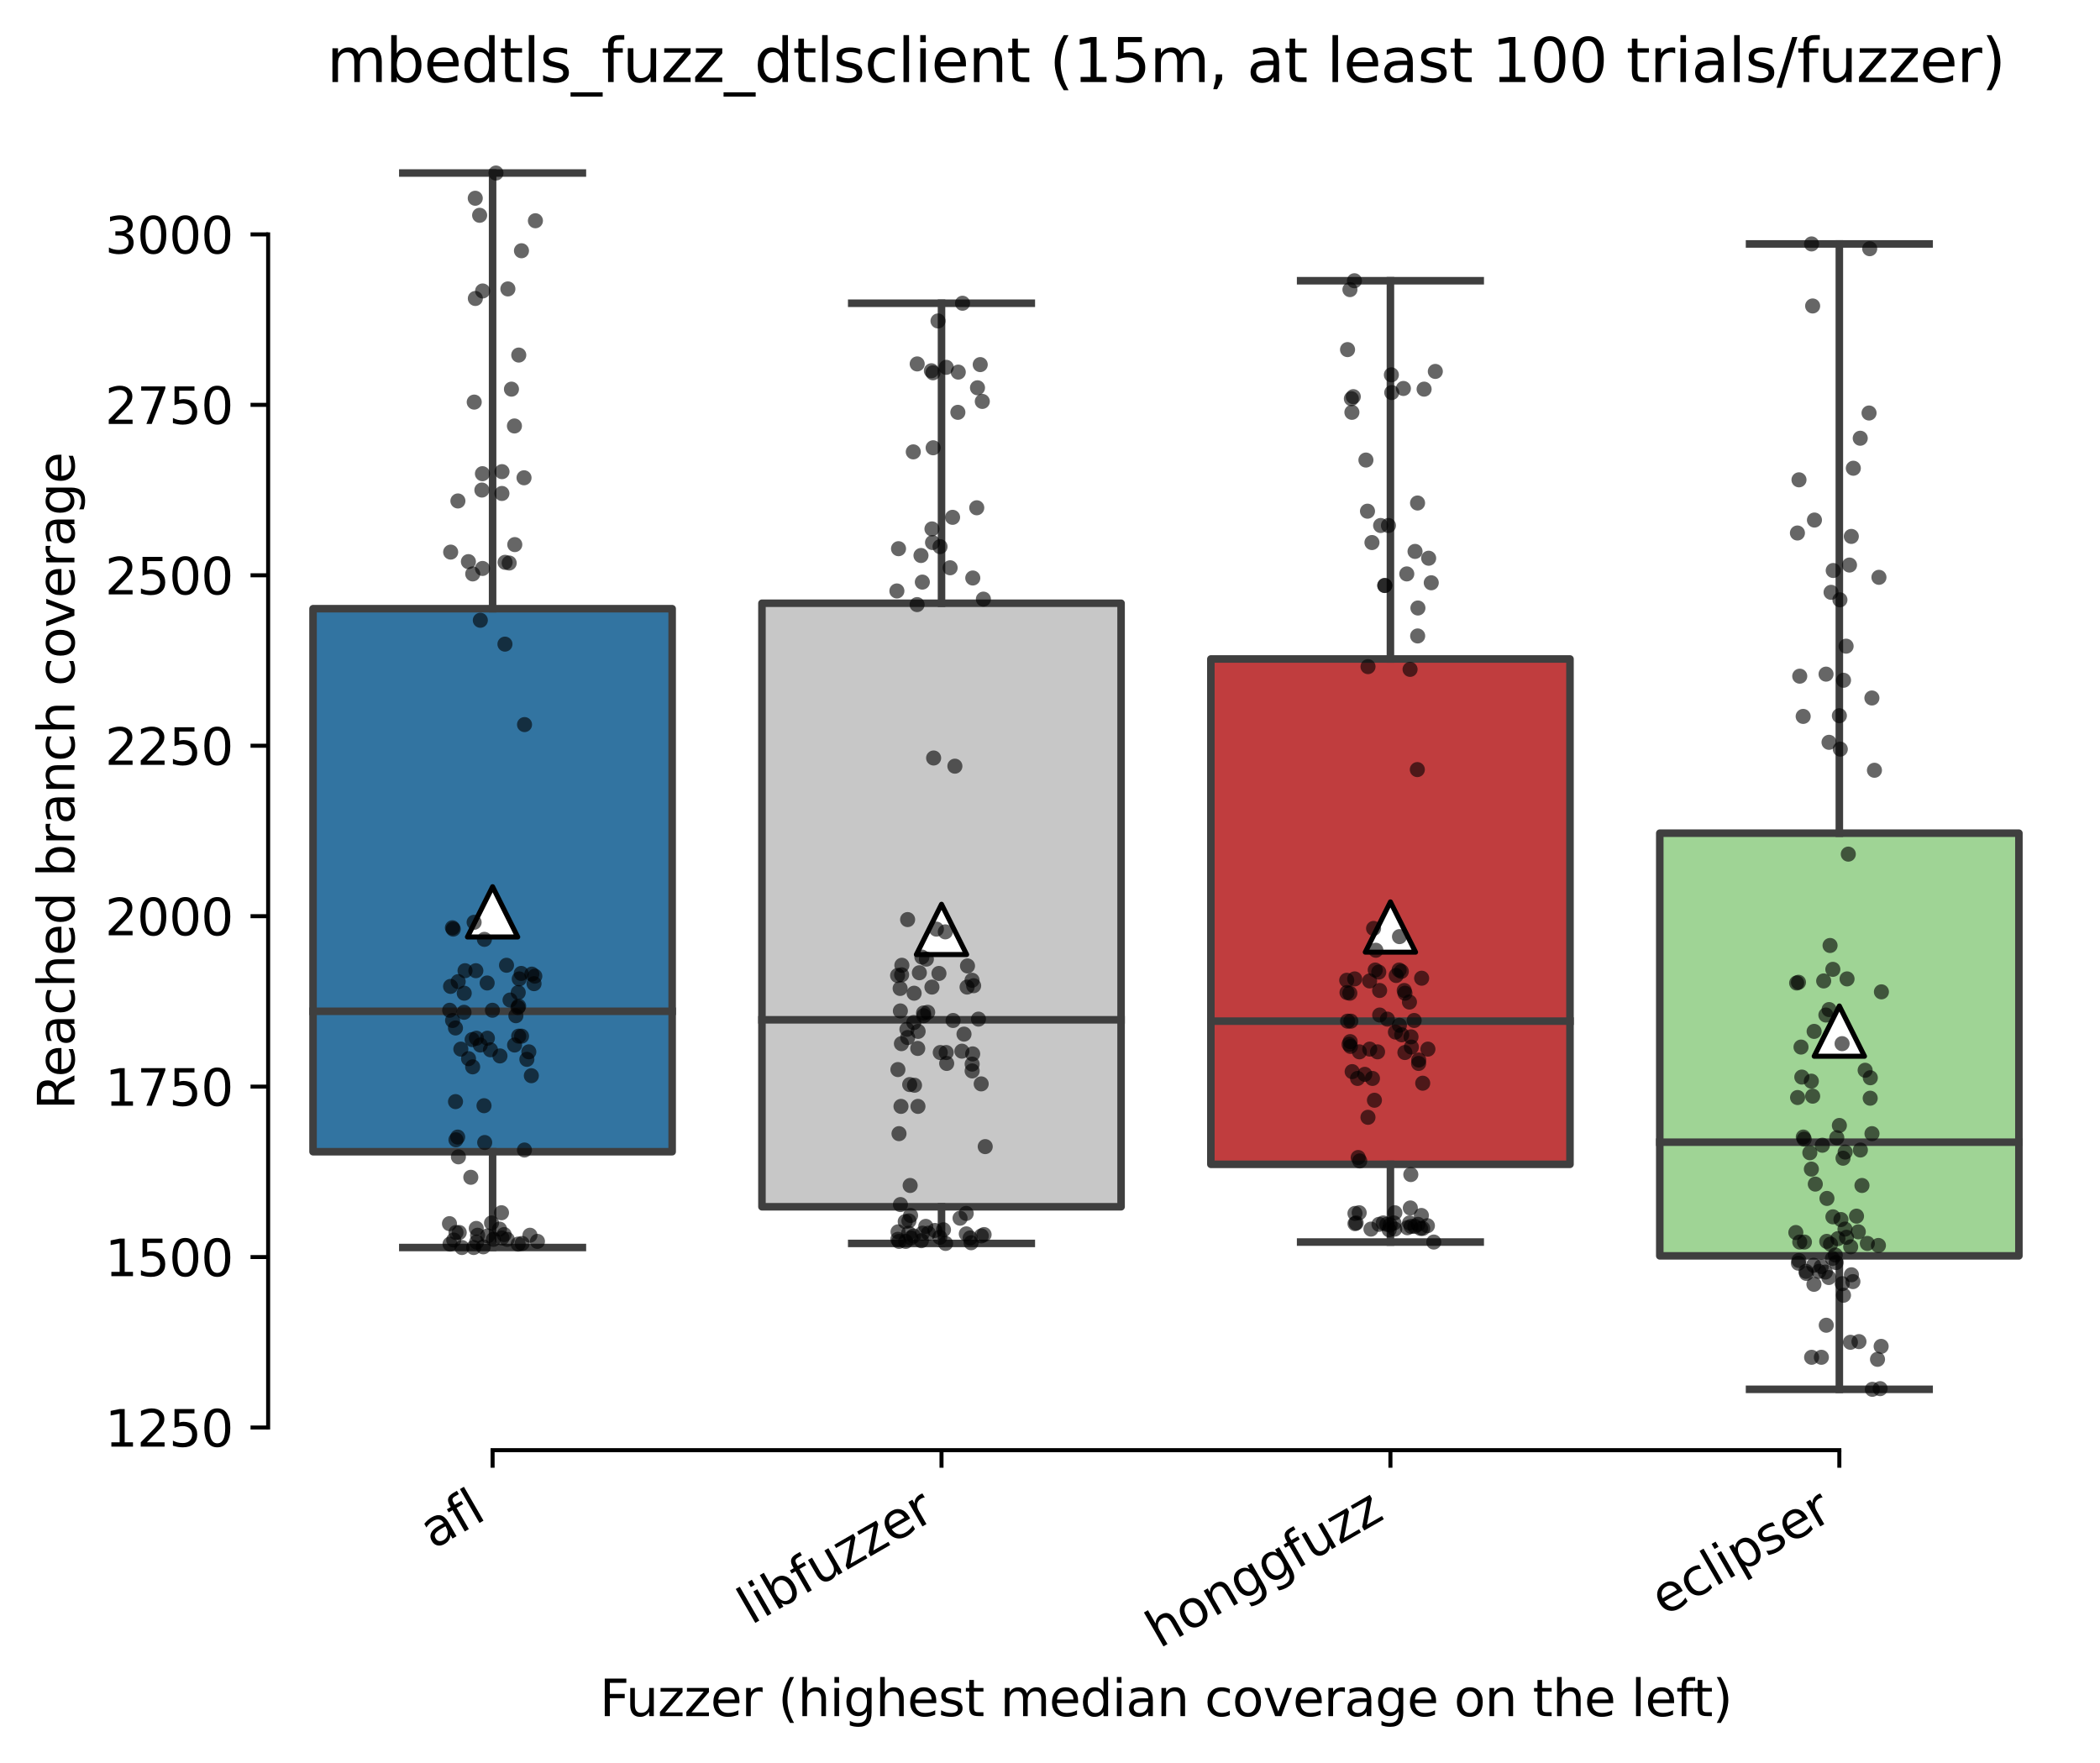 <?xml version="1.0" encoding="utf-8" standalone="no"?>
<!DOCTYPE svg PUBLIC "-//W3C//DTD SVG 1.1//EN"
  "http://www.w3.org/Graphics/SVG/1.1/DTD/svg11.dtd">
<svg xmlns:xlink="http://www.w3.org/1999/xlink" width="417.648pt" height="350.612pt" viewBox="0 0 417.648 350.612" xmlns="http://www.w3.org/2000/svg" version="1.1">
 <defs>
  <style type="text/css">*{stroke-linejoin: round; stroke-linecap: butt}</style>
 </defs>
 <g id="figure_1">
  <g id="patch_1">
   <path d="M 0 350.612 
L 417.648 350.612 
L 417.648 0 
L 0 0 
z
" style="fill: #ffffff"/>
  </g>
  <g id="axes_1">
   <g id="patch_2">
    <path d="M 53.328 288.43 
L 410.448 288.43 
L 410.448 22.318 
L 53.328 22.318 
z
" style="fill: #ffffff"/>
   </g>
   <g id="patch_3">
    <path d="M 62.256 229.076 
L 133.68 229.076 
L 133.68 121.066 
L 62.256 121.066 
L 62.256 229.076 
z
" clip-path="url(#p825c926129)" style="fill: #3274a1; stroke: #3f3f3f; stroke-width: 1.5; stroke-linejoin: miter"/>
   </g>
   <g id="patch_4">
    <path d="M 151.536 240.026 
L 222.96 240.026 
L 222.96 119.981 
L 151.536 119.981 
L 151.536 240.026 
z
" clip-path="url(#p825c926129)" style="fill: #c7c7c7; stroke: #3f3f3f; stroke-width: 1.5; stroke-linejoin: miter"/>
   </g>
   <g id="patch_5">
    <path d="M 240.816 231.584 
L 312.24 231.584 
L 312.24 131.067 
L 240.816 131.067 
L 240.816 231.584 
z
" clip-path="url(#p825c926129)" style="fill: #c03d3e; stroke: #3f3f3f; stroke-width: 1.5; stroke-linejoin: miter"/>
   </g>
   <g id="patch_6">
    <path d="M 330.096 249.789 
L 401.52 249.789 
L 401.52 165.714 
L 330.096 165.714 
L 330.096 249.789 
z
" clip-path="url(#p825c926129)" style="fill: #9fd495; stroke: #3f3f3f; stroke-width: 1.5; stroke-linejoin: miter"/>
   </g>
   <g id="matplotlib.axis_1">
    <g id="xtick_1">
     <g id="line2d_1">
      <defs>
       <path id="ma2198f1165" d="M 0 0 
L 0 3.5 
" style="stroke: #000000; stroke-width: 0.8"/>
      </defs>
      <g>
       <use xlink:href="#ma2198f1165" x="97.968" y="288.43" style="stroke: #000000; stroke-width: 0.8"/>
      </g>
     </g>
     <g id="text_1">
      <!-- afl -->
      <g transform="translate(86.167 308.224) rotate(-30) scale(0.1 -0.1)">
       <defs>
        <path id="DejaVuSans-61" d="M 2194 1759 
Q 1497 1759 1228 1600 
Q 959 1441 959 1056 
Q 959 750 1161 570 
Q 1363 391 1709 391 
Q 2188 391 2477 730 
Q 2766 1069 2766 1631 
L 2766 1759 
L 2194 1759 
z
M 3341 1997 
L 3341 0 
L 2766 0 
L 2766 531 
Q 2569 213 2275 61 
Q 1981 -91 1556 -91 
Q 1019 -91 701 211 
Q 384 513 384 1019 
Q 384 1609 779 1909 
Q 1175 2209 1959 2209 
L 2766 2209 
L 2766 2266 
Q 2766 2663 2505 2880 
Q 2244 3097 1772 3097 
Q 1472 3097 1187 3025 
Q 903 2953 641 2809 
L 641 3341 
Q 956 3463 1253 3523 
Q 1550 3584 1831 3584 
Q 2591 3584 2966 3190 
Q 3341 2797 3341 1997 
z
" transform="scale(0.016)"/>
        <path id="DejaVuSans-66" d="M 2375 4863 
L 2375 4384 
L 1825 4384 
Q 1516 4384 1395 4259 
Q 1275 4134 1275 3809 
L 1275 3500 
L 2222 3500 
L 2222 3053 
L 1275 3053 
L 1275 0 
L 697 0 
L 697 3053 
L 147 3053 
L 147 3500 
L 697 3500 
L 697 3744 
Q 697 4328 969 4595 
Q 1241 4863 1831 4863 
L 2375 4863 
z
" transform="scale(0.016)"/>
        <path id="DejaVuSans-6c" d="M 603 4863 
L 1178 4863 
L 1178 0 
L 603 0 
L 603 4863 
z
" transform="scale(0.016)"/>
       </defs>
       <use xlink:href="#DejaVuSans-61"/>
       <use xlink:href="#DejaVuSans-66" x="61.279"/>
       <use xlink:href="#DejaVuSans-6c" x="96.484"/>
      </g>
     </g>
    </g>
    <g id="xtick_2">
     <g id="line2d_2">
      <g>
       <use xlink:href="#ma2198f1165" x="187.248" y="288.43" style="stroke: #000000; stroke-width: 0.8"/>
      </g>
     </g>
     <g id="text_2">
      <!-- libfuzzer -->
      <g transform="translate(149.382 323.272) rotate(-30) scale(0.1 -0.1)">
       <defs>
        <path id="DejaVuSans-69" d="M 603 3500 
L 1178 3500 
L 1178 0 
L 603 0 
L 603 3500 
z
M 603 4863 
L 1178 4863 
L 1178 4134 
L 603 4134 
L 603 4863 
z
" transform="scale(0.016)"/>
        <path id="DejaVuSans-62" d="M 3116 1747 
Q 3116 2381 2855 2742 
Q 2594 3103 2138 3103 
Q 1681 3103 1420 2742 
Q 1159 2381 1159 1747 
Q 1159 1113 1420 752 
Q 1681 391 2138 391 
Q 2594 391 2855 752 
Q 3116 1113 3116 1747 
z
M 1159 2969 
Q 1341 3281 1617 3432 
Q 1894 3584 2278 3584 
Q 2916 3584 3314 3078 
Q 3713 2572 3713 1747 
Q 3713 922 3314 415 
Q 2916 -91 2278 -91 
Q 1894 -91 1617 61 
Q 1341 213 1159 525 
L 1159 0 
L 581 0 
L 581 4863 
L 1159 4863 
L 1159 2969 
z
" transform="scale(0.016)"/>
        <path id="DejaVuSans-75" d="M 544 1381 
L 544 3500 
L 1119 3500 
L 1119 1403 
Q 1119 906 1312 657 
Q 1506 409 1894 409 
Q 2359 409 2629 706 
Q 2900 1003 2900 1516 
L 2900 3500 
L 3475 3500 
L 3475 0 
L 2900 0 
L 2900 538 
Q 2691 219 2414 64 
Q 2138 -91 1772 -91 
Q 1169 -91 856 284 
Q 544 659 544 1381 
z
M 1991 3584 
L 1991 3584 
z
" transform="scale(0.016)"/>
        <path id="DejaVuSans-7a" d="M 353 3500 
L 3084 3500 
L 3084 2975 
L 922 459 
L 3084 459 
L 3084 0 
L 275 0 
L 275 525 
L 2438 3041 
L 353 3041 
L 353 3500 
z
" transform="scale(0.016)"/>
        <path id="DejaVuSans-65" d="M 3597 1894 
L 3597 1613 
L 953 1613 
Q 991 1019 1311 708 
Q 1631 397 2203 397 
Q 2534 397 2845 478 
Q 3156 559 3463 722 
L 3463 178 
Q 3153 47 2828 -22 
Q 2503 -91 2169 -91 
Q 1331 -91 842 396 
Q 353 884 353 1716 
Q 353 2575 817 3079 
Q 1281 3584 2069 3584 
Q 2775 3584 3186 3129 
Q 3597 2675 3597 1894 
z
M 3022 2063 
Q 3016 2534 2758 2815 
Q 2500 3097 2075 3097 
Q 1594 3097 1305 2825 
Q 1016 2553 972 2059 
L 3022 2063 
z
" transform="scale(0.016)"/>
        <path id="DejaVuSans-72" d="M 2631 2963 
Q 2534 3019 2420 3045 
Q 2306 3072 2169 3072 
Q 1681 3072 1420 2755 
Q 1159 2438 1159 1844 
L 1159 0 
L 581 0 
L 581 3500 
L 1159 3500 
L 1159 2956 
Q 1341 3275 1631 3429 
Q 1922 3584 2338 3584 
Q 2397 3584 2469 3576 
Q 2541 3569 2628 3553 
L 2631 2963 
z
" transform="scale(0.016)"/>
       </defs>
       <use xlink:href="#DejaVuSans-6c"/>
       <use xlink:href="#DejaVuSans-69" x="27.783"/>
       <use xlink:href="#DejaVuSans-62" x="55.566"/>
       <use xlink:href="#DejaVuSans-66" x="119.043"/>
       <use xlink:href="#DejaVuSans-75" x="154.248"/>
       <use xlink:href="#DejaVuSans-7a" x="217.627"/>
       <use xlink:href="#DejaVuSans-7a" x="270.117"/>
       <use xlink:href="#DejaVuSans-65" x="322.607"/>
       <use xlink:href="#DejaVuSans-72" x="384.131"/>
      </g>
     </g>
    </g>
    <g id="xtick_3">
     <g id="line2d_3">
      <g>
       <use xlink:href="#ma2198f1165" x="276.528" y="288.43" style="stroke: #000000; stroke-width: 0.8"/>
      </g>
     </g>
     <g id="text_3">
      <!-- honggfuzz -->
      <g transform="translate(230.589 327.933) rotate(-30) scale(0.1 -0.1)">
       <defs>
        <path id="DejaVuSans-68" d="M 3513 2113 
L 3513 0 
L 2938 0 
L 2938 2094 
Q 2938 2591 2744 2837 
Q 2550 3084 2163 3084 
Q 1697 3084 1428 2787 
Q 1159 2491 1159 1978 
L 1159 0 
L 581 0 
L 581 4863 
L 1159 4863 
L 1159 2956 
Q 1366 3272 1645 3428 
Q 1925 3584 2291 3584 
Q 2894 3584 3203 3211 
Q 3513 2838 3513 2113 
z
" transform="scale(0.016)"/>
        <path id="DejaVuSans-6f" d="M 1959 3097 
Q 1497 3097 1228 2736 
Q 959 2375 959 1747 
Q 959 1119 1226 758 
Q 1494 397 1959 397 
Q 2419 397 2687 759 
Q 2956 1122 2956 1747 
Q 2956 2369 2687 2733 
Q 2419 3097 1959 3097 
z
M 1959 3584 
Q 2709 3584 3137 3096 
Q 3566 2609 3566 1747 
Q 3566 888 3137 398 
Q 2709 -91 1959 -91 
Q 1206 -91 779 398 
Q 353 888 353 1747 
Q 353 2609 779 3096 
Q 1206 3584 1959 3584 
z
" transform="scale(0.016)"/>
        <path id="DejaVuSans-6e" d="M 3513 2113 
L 3513 0 
L 2938 0 
L 2938 2094 
Q 2938 2591 2744 2837 
Q 2550 3084 2163 3084 
Q 1697 3084 1428 2787 
Q 1159 2491 1159 1978 
L 1159 0 
L 581 0 
L 581 3500 
L 1159 3500 
L 1159 2956 
Q 1366 3272 1645 3428 
Q 1925 3584 2291 3584 
Q 2894 3584 3203 3211 
Q 3513 2838 3513 2113 
z
" transform="scale(0.016)"/>
        <path id="DejaVuSans-67" d="M 2906 1791 
Q 2906 2416 2648 2759 
Q 2391 3103 1925 3103 
Q 1463 3103 1205 2759 
Q 947 2416 947 1791 
Q 947 1169 1205 825 
Q 1463 481 1925 481 
Q 2391 481 2648 825 
Q 2906 1169 2906 1791 
z
M 3481 434 
Q 3481 -459 3084 -895 
Q 2688 -1331 1869 -1331 
Q 1566 -1331 1297 -1286 
Q 1028 -1241 775 -1147 
L 775 -588 
Q 1028 -725 1275 -790 
Q 1522 -856 1778 -856 
Q 2344 -856 2625 -561 
Q 2906 -266 2906 331 
L 2906 616 
Q 2728 306 2450 153 
Q 2172 0 1784 0 
Q 1141 0 747 490 
Q 353 981 353 1791 
Q 353 2603 747 3093 
Q 1141 3584 1784 3584 
Q 2172 3584 2450 3431 
Q 2728 3278 2906 2969 
L 2906 3500 
L 3481 3500 
L 3481 434 
z
" transform="scale(0.016)"/>
       </defs>
       <use xlink:href="#DejaVuSans-68"/>
       <use xlink:href="#DejaVuSans-6f" x="63.379"/>
       <use xlink:href="#DejaVuSans-6e" x="124.561"/>
       <use xlink:href="#DejaVuSans-67" x="187.939"/>
       <use xlink:href="#DejaVuSans-67" x="251.416"/>
       <use xlink:href="#DejaVuSans-66" x="314.893"/>
       <use xlink:href="#DejaVuSans-75" x="350.098"/>
       <use xlink:href="#DejaVuSans-7a" x="413.477"/>
       <use xlink:href="#DejaVuSans-7a" x="465.967"/>
      </g>
     </g>
    </g>
    <g id="xtick_4">
     <g id="line2d_4">
      <g>
       <use xlink:href="#ma2198f1165" x="365.808" y="288.43" style="stroke: #000000; stroke-width: 0.8"/>
      </g>
     </g>
     <g id="text_4">
      <!-- eclipser -->
      <g transform="translate(330.968 321.525) rotate(-30) scale(0.1 -0.1)">
       <defs>
        <path id="DejaVuSans-63" d="M 3122 3366 
L 3122 2828 
Q 2878 2963 2633 3030 
Q 2388 3097 2138 3097 
Q 1578 3097 1268 2742 
Q 959 2388 959 1747 
Q 959 1106 1268 751 
Q 1578 397 2138 397 
Q 2388 397 2633 464 
Q 2878 531 3122 666 
L 3122 134 
Q 2881 22 2623 -34 
Q 2366 -91 2075 -91 
Q 1284 -91 818 406 
Q 353 903 353 1747 
Q 353 2603 823 3093 
Q 1294 3584 2113 3584 
Q 2378 3584 2631 3529 
Q 2884 3475 3122 3366 
z
" transform="scale(0.016)"/>
        <path id="DejaVuSans-70" d="M 1159 525 
L 1159 -1331 
L 581 -1331 
L 581 3500 
L 1159 3500 
L 1159 2969 
Q 1341 3281 1617 3432 
Q 1894 3584 2278 3584 
Q 2916 3584 3314 3078 
Q 3713 2572 3713 1747 
Q 3713 922 3314 415 
Q 2916 -91 2278 -91 
Q 1894 -91 1617 61 
Q 1341 213 1159 525 
z
M 3116 1747 
Q 3116 2381 2855 2742 
Q 2594 3103 2138 3103 
Q 1681 3103 1420 2742 
Q 1159 2381 1159 1747 
Q 1159 1113 1420 752 
Q 1681 391 2138 391 
Q 2594 391 2855 752 
Q 3116 1113 3116 1747 
z
" transform="scale(0.016)"/>
        <path id="DejaVuSans-73" d="M 2834 3397 
L 2834 2853 
Q 2591 2978 2328 3040 
Q 2066 3103 1784 3103 
Q 1356 3103 1142 2972 
Q 928 2841 928 2578 
Q 928 2378 1081 2264 
Q 1234 2150 1697 2047 
L 1894 2003 
Q 2506 1872 2764 1633 
Q 3022 1394 3022 966 
Q 3022 478 2636 193 
Q 2250 -91 1575 -91 
Q 1294 -91 989 -36 
Q 684 19 347 128 
L 347 722 
Q 666 556 975 473 
Q 1284 391 1588 391 
Q 1994 391 2212 530 
Q 2431 669 2431 922 
Q 2431 1156 2273 1281 
Q 2116 1406 1581 1522 
L 1381 1569 
Q 847 1681 609 1914 
Q 372 2147 372 2553 
Q 372 3047 722 3315 
Q 1072 3584 1716 3584 
Q 2034 3584 2315 3537 
Q 2597 3491 2834 3397 
z
" transform="scale(0.016)"/>
       </defs>
       <use xlink:href="#DejaVuSans-65"/>
       <use xlink:href="#DejaVuSans-63" x="61.523"/>
       <use xlink:href="#DejaVuSans-6c" x="116.504"/>
       <use xlink:href="#DejaVuSans-69" x="144.287"/>
       <use xlink:href="#DejaVuSans-70" x="172.07"/>
       <use xlink:href="#DejaVuSans-73" x="235.547"/>
       <use xlink:href="#DejaVuSans-65" x="287.646"/>
       <use xlink:href="#DejaVuSans-72" x="349.17"/>
      </g>
     </g>
    </g>
    <g id="text_5">
     <!-- Fuzzer (highest median coverage on the left) -->
     <g transform="translate(119.27 341.333) scale(0.1 -0.1)">
      <defs>
       <path id="DejaVuSans-46" d="M 628 4666 
L 3309 4666 
L 3309 4134 
L 1259 4134 
L 1259 2759 
L 3109 2759 
L 3109 2228 
L 1259 2228 
L 1259 0 
L 628 0 
L 628 4666 
z
" transform="scale(0.016)"/>
       <path id="DejaVuSans-20" transform="scale(0.016)"/>
       <path id="DejaVuSans-28" d="M 1984 4856 
Q 1566 4138 1362 3434 
Q 1159 2731 1159 2009 
Q 1159 1288 1364 580 
Q 1569 -128 1984 -844 
L 1484 -844 
Q 1016 -109 783 600 
Q 550 1309 550 2009 
Q 550 2706 781 3412 
Q 1013 4119 1484 4856 
L 1984 4856 
z
" transform="scale(0.016)"/>
       <path id="DejaVuSans-74" d="M 1172 4494 
L 1172 3500 
L 2356 3500 
L 2356 3053 
L 1172 3053 
L 1172 1153 
Q 1172 725 1289 603 
Q 1406 481 1766 481 
L 2356 481 
L 2356 0 
L 1766 0 
Q 1100 0 847 248 
Q 594 497 594 1153 
L 594 3053 
L 172 3053 
L 172 3500 
L 594 3500 
L 594 4494 
L 1172 4494 
z
" transform="scale(0.016)"/>
       <path id="DejaVuSans-6d" d="M 3328 2828 
Q 3544 3216 3844 3400 
Q 4144 3584 4550 3584 
Q 5097 3584 5394 3201 
Q 5691 2819 5691 2113 
L 5691 0 
L 5113 0 
L 5113 2094 
Q 5113 2597 4934 2840 
Q 4756 3084 4391 3084 
Q 3944 3084 3684 2787 
Q 3425 2491 3425 1978 
L 3425 0 
L 2847 0 
L 2847 2094 
Q 2847 2600 2669 2842 
Q 2491 3084 2119 3084 
Q 1678 3084 1418 2786 
Q 1159 2488 1159 1978 
L 1159 0 
L 581 0 
L 581 3500 
L 1159 3500 
L 1159 2956 
Q 1356 3278 1631 3431 
Q 1906 3584 2284 3584 
Q 2666 3584 2933 3390 
Q 3200 3197 3328 2828 
z
" transform="scale(0.016)"/>
       <path id="DejaVuSans-64" d="M 2906 2969 
L 2906 4863 
L 3481 4863 
L 3481 0 
L 2906 0 
L 2906 525 
Q 2725 213 2448 61 
Q 2172 -91 1784 -91 
Q 1150 -91 751 415 
Q 353 922 353 1747 
Q 353 2572 751 3078 
Q 1150 3584 1784 3584 
Q 2172 3584 2448 3432 
Q 2725 3281 2906 2969 
z
M 947 1747 
Q 947 1113 1208 752 
Q 1469 391 1925 391 
Q 2381 391 2643 752 
Q 2906 1113 2906 1747 
Q 2906 2381 2643 2742 
Q 2381 3103 1925 3103 
Q 1469 3103 1208 2742 
Q 947 2381 947 1747 
z
" transform="scale(0.016)"/>
       <path id="DejaVuSans-76" d="M 191 3500 
L 800 3500 
L 1894 563 
L 2988 3500 
L 3597 3500 
L 2284 0 
L 1503 0 
L 191 3500 
z
" transform="scale(0.016)"/>
       <path id="DejaVuSans-29" d="M 513 4856 
L 1013 4856 
Q 1481 4119 1714 3412 
Q 1947 2706 1947 2009 
Q 1947 1309 1714 600 
Q 1481 -109 1013 -844 
L 513 -844 
Q 928 -128 1133 580 
Q 1338 1288 1338 2009 
Q 1338 2731 1133 3434 
Q 928 4138 513 4856 
z
" transform="scale(0.016)"/>
      </defs>
      <use xlink:href="#DejaVuSans-46"/>
      <use xlink:href="#DejaVuSans-75" x="52.02"/>
      <use xlink:href="#DejaVuSans-7a" x="115.398"/>
      <use xlink:href="#DejaVuSans-7a" x="167.889"/>
      <use xlink:href="#DejaVuSans-65" x="220.379"/>
      <use xlink:href="#DejaVuSans-72" x="281.902"/>
      <use xlink:href="#DejaVuSans-20" x="323.016"/>
      <use xlink:href="#DejaVuSans-28" x="354.803"/>
      <use xlink:href="#DejaVuSans-68" x="393.816"/>
      <use xlink:href="#DejaVuSans-69" x="457.195"/>
      <use xlink:href="#DejaVuSans-67" x="484.979"/>
      <use xlink:href="#DejaVuSans-68" x="548.455"/>
      <use xlink:href="#DejaVuSans-65" x="611.834"/>
      <use xlink:href="#DejaVuSans-73" x="673.357"/>
      <use xlink:href="#DejaVuSans-74" x="725.457"/>
      <use xlink:href="#DejaVuSans-20" x="764.666"/>
      <use xlink:href="#DejaVuSans-6d" x="796.453"/>
      <use xlink:href="#DejaVuSans-65" x="893.865"/>
      <use xlink:href="#DejaVuSans-64" x="955.389"/>
      <use xlink:href="#DejaVuSans-69" x="1018.865"/>
      <use xlink:href="#DejaVuSans-61" x="1046.648"/>
      <use xlink:href="#DejaVuSans-6e" x="1107.928"/>
      <use xlink:href="#DejaVuSans-20" x="1171.307"/>
      <use xlink:href="#DejaVuSans-63" x="1203.094"/>
      <use xlink:href="#DejaVuSans-6f" x="1258.074"/>
      <use xlink:href="#DejaVuSans-76" x="1319.256"/>
      <use xlink:href="#DejaVuSans-65" x="1378.436"/>
      <use xlink:href="#DejaVuSans-72" x="1439.959"/>
      <use xlink:href="#DejaVuSans-61" x="1481.072"/>
      <use xlink:href="#DejaVuSans-67" x="1542.352"/>
      <use xlink:href="#DejaVuSans-65" x="1605.828"/>
      <use xlink:href="#DejaVuSans-20" x="1667.352"/>
      <use xlink:href="#DejaVuSans-6f" x="1699.139"/>
      <use xlink:href="#DejaVuSans-6e" x="1760.32"/>
      <use xlink:href="#DejaVuSans-20" x="1823.699"/>
      <use xlink:href="#DejaVuSans-74" x="1855.486"/>
      <use xlink:href="#DejaVuSans-68" x="1894.695"/>
      <use xlink:href="#DejaVuSans-65" x="1958.074"/>
      <use xlink:href="#DejaVuSans-20" x="2019.598"/>
      <use xlink:href="#DejaVuSans-6c" x="2051.385"/>
      <use xlink:href="#DejaVuSans-65" x="2079.168"/>
      <use xlink:href="#DejaVuSans-66" x="2140.691"/>
      <use xlink:href="#DejaVuSans-74" x="2174.146"/>
      <use xlink:href="#DejaVuSans-29" x="2213.355"/>
     </g>
    </g>
   </g>
   <g id="matplotlib.axis_2">
    <g id="ytick_1">
     <g id="line2d_5">
      <defs>
       <path id="mb35765b396" d="M 0 0 
L -3.5 0 
" style="stroke: #000000; stroke-width: 0.8"/>
      </defs>
      <g>
       <use xlink:href="#mb35765b396" x="53.328" y="283.928" style="stroke: #000000; stroke-width: 0.8"/>
      </g>
     </g>
     <g id="text_6">
      <!-- 1250 -->
      <g transform="translate(20.878 287.727) scale(0.1 -0.1)">
       <defs>
        <path id="DejaVuSans-31" d="M 794 531 
L 1825 531 
L 1825 4091 
L 703 3866 
L 703 4441 
L 1819 4666 
L 2450 4666 
L 2450 531 
L 3481 531 
L 3481 0 
L 794 0 
L 794 531 
z
" transform="scale(0.016)"/>
        <path id="DejaVuSans-32" d="M 1228 531 
L 3431 531 
L 3431 0 
L 469 0 
L 469 531 
Q 828 903 1448 1529 
Q 2069 2156 2228 2338 
Q 2531 2678 2651 2914 
Q 2772 3150 2772 3378 
Q 2772 3750 2511 3984 
Q 2250 4219 1831 4219 
Q 1534 4219 1204 4116 
Q 875 4013 500 3803 
L 500 4441 
Q 881 4594 1212 4672 
Q 1544 4750 1819 4750 
Q 2544 4750 2975 4387 
Q 3406 4025 3406 3419 
Q 3406 3131 3298 2873 
Q 3191 2616 2906 2266 
Q 2828 2175 2409 1742 
Q 1991 1309 1228 531 
z
" transform="scale(0.016)"/>
        <path id="DejaVuSans-35" d="M 691 4666 
L 3169 4666 
L 3169 4134 
L 1269 4134 
L 1269 2991 
Q 1406 3038 1543 3061 
Q 1681 3084 1819 3084 
Q 2600 3084 3056 2656 
Q 3513 2228 3513 1497 
Q 3513 744 3044 326 
Q 2575 -91 1722 -91 
Q 1428 -91 1123 -41 
Q 819 9 494 109 
L 494 744 
Q 775 591 1075 516 
Q 1375 441 1709 441 
Q 2250 441 2565 725 
Q 2881 1009 2881 1497 
Q 2881 1984 2565 2268 
Q 2250 2553 1709 2553 
Q 1456 2553 1204 2497 
Q 953 2441 691 2322 
L 691 4666 
z
" transform="scale(0.016)"/>
        <path id="DejaVuSans-30" d="M 2034 4250 
Q 1547 4250 1301 3770 
Q 1056 3291 1056 2328 
Q 1056 1369 1301 889 
Q 1547 409 2034 409 
Q 2525 409 2770 889 
Q 3016 1369 3016 2328 
Q 3016 3291 2770 3770 
Q 2525 4250 2034 4250 
z
M 2034 4750 
Q 2819 4750 3233 4129 
Q 3647 3509 3647 2328 
Q 3647 1150 3233 529 
Q 2819 -91 2034 -91 
Q 1250 -91 836 529 
Q 422 1150 422 2328 
Q 422 3509 836 4129 
Q 1250 4750 2034 4750 
z
" transform="scale(0.016)"/>
       </defs>
       <use xlink:href="#DejaVuSans-31"/>
       <use xlink:href="#DejaVuSans-32" x="63.623"/>
       <use xlink:href="#DejaVuSans-35" x="127.246"/>
       <use xlink:href="#DejaVuSans-30" x="190.869"/>
      </g>
     </g>
    </g>
    <g id="ytick_2">
     <g id="line2d_6">
      <g>
       <use xlink:href="#mb35765b396" x="53.328" y="250.027" style="stroke: #000000; stroke-width: 0.8"/>
      </g>
     </g>
     <g id="text_7">
      <!-- 1500 -->
      <g transform="translate(20.878 253.826) scale(0.1 -0.1)">
       <use xlink:href="#DejaVuSans-31"/>
       <use xlink:href="#DejaVuSans-35" x="63.623"/>
       <use xlink:href="#DejaVuSans-30" x="127.246"/>
       <use xlink:href="#DejaVuSans-30" x="190.869"/>
      </g>
     </g>
    </g>
    <g id="ytick_3">
     <g id="line2d_7">
      <g>
       <use xlink:href="#mb35765b396" x="53.328" y="216.125" style="stroke: #000000; stroke-width: 0.8"/>
      </g>
     </g>
     <g id="text_8">
      <!-- 1750 -->
      <g transform="translate(20.878 219.925) scale(0.1 -0.1)">
       <defs>
        <path id="DejaVuSans-37" d="M 525 4666 
L 3525 4666 
L 3525 4397 
L 1831 0 
L 1172 0 
L 2766 4134 
L 525 4134 
L 525 4666 
z
" transform="scale(0.016)"/>
       </defs>
       <use xlink:href="#DejaVuSans-31"/>
       <use xlink:href="#DejaVuSans-37" x="63.623"/>
       <use xlink:href="#DejaVuSans-35" x="127.246"/>
       <use xlink:href="#DejaVuSans-30" x="190.869"/>
      </g>
     </g>
    </g>
    <g id="ytick_4">
     <g id="line2d_8">
      <g>
       <use xlink:href="#mb35765b396" x="53.328" y="182.224" style="stroke: #000000; stroke-width: 0.8"/>
      </g>
     </g>
     <g id="text_9">
      <!-- 2000 -->
      <g transform="translate(20.878 186.023) scale(0.1 -0.1)">
       <use xlink:href="#DejaVuSans-32"/>
       <use xlink:href="#DejaVuSans-30" x="63.623"/>
       <use xlink:href="#DejaVuSans-30" x="127.246"/>
       <use xlink:href="#DejaVuSans-30" x="190.869"/>
      </g>
     </g>
    </g>
    <g id="ytick_5">
     <g id="line2d_9">
      <g>
       <use xlink:href="#mb35765b396" x="53.328" y="148.323" style="stroke: #000000; stroke-width: 0.8"/>
      </g>
     </g>
     <g id="text_10">
      <!-- 2250 -->
      <g transform="translate(20.878 152.122) scale(0.1 -0.1)">
       <use xlink:href="#DejaVuSans-32"/>
       <use xlink:href="#DejaVuSans-32" x="63.623"/>
       <use xlink:href="#DejaVuSans-35" x="127.246"/>
       <use xlink:href="#DejaVuSans-30" x="190.869"/>
      </g>
     </g>
    </g>
    <g id="ytick_6">
     <g id="line2d_10">
      <g>
       <use xlink:href="#mb35765b396" x="53.328" y="114.421" style="stroke: #000000; stroke-width: 0.8"/>
      </g>
     </g>
     <g id="text_11">
      <!-- 2500 -->
      <g transform="translate(20.878 118.221) scale(0.1 -0.1)">
       <use xlink:href="#DejaVuSans-32"/>
       <use xlink:href="#DejaVuSans-35" x="63.623"/>
       <use xlink:href="#DejaVuSans-30" x="127.246"/>
       <use xlink:href="#DejaVuSans-30" x="190.869"/>
      </g>
     </g>
    </g>
    <g id="ytick_7">
     <g id="line2d_11">
      <g>
       <use xlink:href="#mb35765b396" x="53.328" y="80.52" style="stroke: #000000; stroke-width: 0.8"/>
      </g>
     </g>
     <g id="text_12">
      <!-- 2750 -->
      <g transform="translate(20.878 84.319) scale(0.1 -0.1)">
       <use xlink:href="#DejaVuSans-32"/>
       <use xlink:href="#DejaVuSans-37" x="63.623"/>
       <use xlink:href="#DejaVuSans-35" x="127.246"/>
       <use xlink:href="#DejaVuSans-30" x="190.869"/>
      </g>
     </g>
    </g>
    <g id="ytick_8">
     <g id="line2d_12">
      <g>
       <use xlink:href="#mb35765b396" x="53.328" y="46.619" style="stroke: #000000; stroke-width: 0.8"/>
      </g>
     </g>
     <g id="text_13">
      <!-- 3000 -->
      <g transform="translate(20.878 50.418) scale(0.1 -0.1)">
       <defs>
        <path id="DejaVuSans-33" d="M 2597 2516 
Q 3050 2419 3304 2112 
Q 3559 1806 3559 1356 
Q 3559 666 3084 287 
Q 2609 -91 1734 -91 
Q 1441 -91 1130 -33 
Q 819 25 488 141 
L 488 750 
Q 750 597 1062 519 
Q 1375 441 1716 441 
Q 2309 441 2620 675 
Q 2931 909 2931 1356 
Q 2931 1769 2642 2001 
Q 2353 2234 1838 2234 
L 1294 2234 
L 1294 2753 
L 1863 2753 
Q 2328 2753 2575 2939 
Q 2822 3125 2822 3475 
Q 2822 3834 2567 4026 
Q 2313 4219 1838 4219 
Q 1578 4219 1281 4162 
Q 984 4106 628 3988 
L 628 4550 
Q 988 4650 1302 4700 
Q 1616 4750 1894 4750 
Q 2613 4750 3031 4423 
Q 3450 4097 3450 3541 
Q 3450 3153 3228 2886 
Q 3006 2619 2597 2516 
z
" transform="scale(0.016)"/>
       </defs>
       <use xlink:href="#DejaVuSans-33"/>
       <use xlink:href="#DejaVuSans-30" x="63.623"/>
       <use xlink:href="#DejaVuSans-30" x="127.246"/>
       <use xlink:href="#DejaVuSans-30" x="190.869"/>
      </g>
     </g>
    </g>
    <g id="text_14">
     <!-- Reached branch coverage -->
     <g transform="translate(14.798 220.706) rotate(-90) scale(0.1 -0.1)">
      <defs>
       <path id="DejaVuSans-52" d="M 2841 2188 
Q 3044 2119 3236 1894 
Q 3428 1669 3622 1275 
L 4263 0 
L 3584 0 
L 2988 1197 
Q 2756 1666 2539 1819 
Q 2322 1972 1947 1972 
L 1259 1972 
L 1259 0 
L 628 0 
L 628 4666 
L 2053 4666 
Q 2853 4666 3247 4331 
Q 3641 3997 3641 3322 
Q 3641 2881 3436 2590 
Q 3231 2300 2841 2188 
z
M 1259 4147 
L 1259 2491 
L 2053 2491 
Q 2509 2491 2742 2702 
Q 2975 2913 2975 3322 
Q 2975 3731 2742 3939 
Q 2509 4147 2053 4147 
L 1259 4147 
z
" transform="scale(0.016)"/>
      </defs>
      <use xlink:href="#DejaVuSans-52"/>
      <use xlink:href="#DejaVuSans-65" x="64.982"/>
      <use xlink:href="#DejaVuSans-61" x="126.506"/>
      <use xlink:href="#DejaVuSans-63" x="187.785"/>
      <use xlink:href="#DejaVuSans-68" x="242.766"/>
      <use xlink:href="#DejaVuSans-65" x="306.145"/>
      <use xlink:href="#DejaVuSans-64" x="367.668"/>
      <use xlink:href="#DejaVuSans-20" x="431.145"/>
      <use xlink:href="#DejaVuSans-62" x="462.932"/>
      <use xlink:href="#DejaVuSans-72" x="526.408"/>
      <use xlink:href="#DejaVuSans-61" x="567.521"/>
      <use xlink:href="#DejaVuSans-6e" x="628.801"/>
      <use xlink:href="#DejaVuSans-63" x="692.18"/>
      <use xlink:href="#DejaVuSans-68" x="747.16"/>
      <use xlink:href="#DejaVuSans-20" x="810.539"/>
      <use xlink:href="#DejaVuSans-63" x="842.326"/>
      <use xlink:href="#DejaVuSans-6f" x="897.307"/>
      <use xlink:href="#DejaVuSans-76" x="958.488"/>
      <use xlink:href="#DejaVuSans-65" x="1017.668"/>
      <use xlink:href="#DejaVuSans-72" x="1079.191"/>
      <use xlink:href="#DejaVuSans-61" x="1120.305"/>
      <use xlink:href="#DejaVuSans-67" x="1181.584"/>
      <use xlink:href="#DejaVuSans-65" x="1245.061"/>
     </g>
    </g>
   </g>
   <g id="line2d_13">
    <path d="M 97.968 229.076 
L 97.968 248.128 
" clip-path="url(#p825c926129)" style="fill: none; stroke: #3f3f3f; stroke-width: 1.5; stroke-linecap: square"/>
   </g>
   <g id="line2d_14">
    <path d="M 97.968 121.066 
L 97.968 34.414 
" clip-path="url(#p825c926129)" style="fill: none; stroke: #3f3f3f; stroke-width: 1.5; stroke-linecap: square"/>
   </g>
   <g id="line2d_15">
    <path d="M 80.112 248.128 
L 115.824 248.128 
" clip-path="url(#p825c926129)" style="fill: none; stroke: #3f3f3f; stroke-width: 1.5; stroke-linecap: square"/>
   </g>
   <g id="line2d_16">
    <path d="M 80.112 34.414 
L 115.824 34.414 
" clip-path="url(#p825c926129)" style="fill: none; stroke: #3f3f3f; stroke-width: 1.5; stroke-linecap: square"/>
   </g>
   <g id="line2d_17"/>
   <g id="line2d_18">
    <path d="M 187.248 240.026 
L 187.248 247.315 
" clip-path="url(#p825c926129)" style="fill: none; stroke: #3f3f3f; stroke-width: 1.5; stroke-linecap: square"/>
   </g>
   <g id="line2d_19">
    <path d="M 187.248 119.981 
L 187.248 60.315 
" clip-path="url(#p825c926129)" style="fill: none; stroke: #3f3f3f; stroke-width: 1.5; stroke-linecap: square"/>
   </g>
   <g id="line2d_20">
    <path d="M 169.392 247.315 
L 205.104 247.315 
" clip-path="url(#p825c926129)" style="fill: none; stroke: #3f3f3f; stroke-width: 1.5; stroke-linecap: square"/>
   </g>
   <g id="line2d_21">
    <path d="M 169.392 60.315 
L 205.104 60.315 
" clip-path="url(#p825c926129)" style="fill: none; stroke: #3f3f3f; stroke-width: 1.5; stroke-linecap: square"/>
   </g>
   <g id="line2d_22"/>
   <g id="line2d_23">
    <path d="M 276.528 231.584 
L 276.528 247.043 
" clip-path="url(#p825c926129)" style="fill: none; stroke: #3f3f3f; stroke-width: 1.5; stroke-linecap: square"/>
   </g>
   <g id="line2d_24">
    <path d="M 276.528 131.067 
L 276.528 55.84 
" clip-path="url(#p825c926129)" style="fill: none; stroke: #3f3f3f; stroke-width: 1.5; stroke-linecap: square"/>
   </g>
   <g id="line2d_25">
    <path d="M 258.672 247.043 
L 294.384 247.043 
" clip-path="url(#p825c926129)" style="fill: none; stroke: #3f3f3f; stroke-width: 1.5; stroke-linecap: square"/>
   </g>
   <g id="line2d_26">
    <path d="M 258.672 55.84 
L 294.384 55.84 
" clip-path="url(#p825c926129)" style="fill: none; stroke: #3f3f3f; stroke-width: 1.5; stroke-linecap: square"/>
   </g>
   <g id="line2d_27"/>
   <g id="line2d_28">
    <path d="M 365.808 249.789 
L 365.808 276.334 
" clip-path="url(#p825c926129)" style="fill: none; stroke: #3f3f3f; stroke-width: 1.5; stroke-linecap: square"/>
   </g>
   <g id="line2d_29">
    <path d="M 365.808 165.714 
L 365.808 48.517 
" clip-path="url(#p825c926129)" style="fill: none; stroke: #3f3f3f; stroke-width: 1.5; stroke-linecap: square"/>
   </g>
   <g id="line2d_30">
    <path d="M 347.952 276.334 
L 383.664 276.334 
" clip-path="url(#p825c926129)" style="fill: none; stroke: #3f3f3f; stroke-width: 1.5; stroke-linecap: square"/>
   </g>
   <g id="line2d_31">
    <path d="M 347.952 48.517 
L 383.664 48.517 
" clip-path="url(#p825c926129)" style="fill: none; stroke: #3f3f3f; stroke-width: 1.5; stroke-linecap: square"/>
   </g>
   <g id="line2d_32"/>
   <g id="line2d_33">
    <path d="M 62.256 201.141 
L 133.68 201.141 
" clip-path="url(#p825c926129)" style="fill: none; stroke: #3f3f3f; stroke-width: 1.5; stroke-linecap: square"/>
   </g>
   <g id="line2d_34">
    <defs>
     <path id="m5fd099e342" d="M 0 -5 
L -5 5 
L 5 5 
z
" style="stroke: #000000; stroke-linejoin: miter"/>
    </defs>
    <g clip-path="url(#p825c926129)">
     <use xlink:href="#m5fd099e342" x="97.968" y="181.362" style="fill: #ffffff; stroke: #000000; stroke-linejoin: miter"/>
    </g>
   </g>
   <g id="line2d_35">
    <path d="M 151.536 202.836 
L 222.96 202.836 
" clip-path="url(#p825c926129)" style="fill: none; stroke: #3f3f3f; stroke-width: 1.5; stroke-linecap: square"/>
   </g>
   <g id="line2d_36">
    <g clip-path="url(#p825c926129)">
     <use xlink:href="#m5fd099e342" x="187.248" y="184.857" style="fill: #ffffff; stroke: #000000; stroke-linejoin: miter"/>
    </g>
   </g>
   <g id="line2d_37">
    <path d="M 240.816 203.107 
L 312.24 203.107 
" clip-path="url(#p825c926129)" style="fill: none; stroke: #3f3f3f; stroke-width: 1.5; stroke-linecap: square"/>
   </g>
   <g id="line2d_38">
    <g clip-path="url(#p825c926129)">
     <use xlink:href="#m5fd099e342" x="276.528" y="184.383" style="fill: #ffffff; stroke: #000000; stroke-linejoin: miter"/>
    </g>
   </g>
   <g id="line2d_39">
    <path d="M 330.096 227.177 
L 401.52 227.177 
" clip-path="url(#p825c926129)" style="fill: none; stroke: #3f3f3f; stroke-width: 1.5; stroke-linecap: square"/>
   </g>
   <g id="line2d_40">
    <g clip-path="url(#p825c926129)">
     <use xlink:href="#m5fd099e342" x="365.808" y="205.087" style="fill: #ffffff; stroke: #000000; stroke-linejoin: miter"/>
    </g>
   </g>
   <g id="patch_7">
    <path d="M 53.328 283.928 
L 53.328 46.619 
" style="fill: none; stroke: #000000; stroke-width: 0.8; stroke-linejoin: miter; stroke-linecap: square"/>
   </g>
   <g id="patch_8">
    <path d="M 97.968 288.43 
L 365.808 288.43 
" style="fill: none; stroke: #000000; stroke-width: 0.8; stroke-linejoin: miter; stroke-linecap: square"/>
   </g>
   <g id="PathCollection_1">
    <defs>
     <path id="m4a05f79cc0" d="M 0 1.5 
C 0.398 1.5 0.779 1.342 1.061 1.061 
C 1.342 0.779 1.5 0.398 1.5 0 
C 1.5 -0.398 1.342 -0.779 1.061 -1.061 
C 0.779 -1.342 0.398 -1.5 0 -1.5 
C -0.398 -1.5 -0.779 -1.342 -1.061 -1.061 
C -1.342 -0.779 -1.5 -0.398 -1.5 0 
C -1.5 0.398 -1.342 0.779 -1.061 1.061 
C -0.779 1.342 -0.398 1.5 0 1.5 
z
"/>
    </defs>
    <g clip-path="url(#p825c926129)">
     <use xlink:href="#m4a05f79cc0" x="105.772" y="193.75" style="fill-opacity: 0.6"/>
     <use xlink:href="#m4a05f79cc0" x="106.886" y="246.908" style="fill-opacity: 0.6"/>
     <use xlink:href="#m4a05f79cc0" x="89.609" y="196.191" style="fill-opacity: 0.6"/>
     <use xlink:href="#m4a05f79cc0" x="94.019" y="114.15" style="fill-opacity: 0.6"/>
     <use xlink:href="#m4a05f79cc0" x="93.157" y="111.709" style="fill-opacity: 0.6"/>
     <use xlink:href="#m4a05f79cc0" x="96.886" y="195.513" style="fill-opacity: 0.6"/>
     <use xlink:href="#m4a05f79cc0" x="96.339" y="186.835" style="fill-opacity: 0.6"/>
     <use xlink:href="#m4a05f79cc0" x="95.948" y="94.216" style="fill-opacity: 0.6"/>
     <use xlink:href="#m4a05f79cc0" x="101.436" y="198.903" style="fill-opacity: 0.6"/>
     <use xlink:href="#m4a05f79cc0" x="89.629" y="109.811" style="fill-opacity: 0.6"/>
     <use xlink:href="#m4a05f79cc0" x="103.71" y="49.873" style="fill-opacity: 0.6"/>
     <use xlink:href="#m4a05f79cc0" x="98.639" y="34.414" style="fill-opacity: 0.6"/>
     <use xlink:href="#m4a05f79cc0" x="100.873" y="246.501" style="fill-opacity: 0.6"/>
     <use xlink:href="#m4a05f79cc0" x="100.45" y="111.845" style="fill-opacity: 0.6"/>
     <use xlink:href="#m4a05f79cc0" x="99.738" y="241.212" style="fill-opacity: 0.6"/>
     <use xlink:href="#m4a05f79cc0" x="94.537" y="59.366" style="fill-opacity: 0.6"/>
     <use xlink:href="#m4a05f79cc0" x="102.311" y="84.724" style="fill-opacity: 0.6"/>
     <use xlink:href="#m4a05f79cc0" x="103.01" y="200.395" style="fill-opacity: 0.6"/>
     <use xlink:href="#m4a05f79cc0" x="101.718" y="77.401" style="fill-opacity: 0.6"/>
     <use xlink:href="#m4a05f79cc0" x="99.827" y="246.23" style="fill-opacity: 0.6"/>
     <use xlink:href="#m4a05f79cc0" x="90.688" y="245.145" style="fill-opacity: 0.6"/>
     <use xlink:href="#m4a05f79cc0" x="103.726" y="206.091" style="fill-opacity: 0.6"/>
     <use xlink:href="#m4a05f79cc0" x="91.069" y="99.64" style="fill-opacity: 0.6"/>
     <use xlink:href="#m4a05f79cc0" x="100.426" y="128.117" style="fill-opacity: 0.6"/>
     <use xlink:href="#m4a05f79cc0" x="105.174" y="209.209" style="fill-opacity: 0.6"/>
     <use xlink:href="#m4a05f79cc0" x="97.757" y="243.246" style="fill-opacity: 0.6"/>
     <use xlink:href="#m4a05f79cc0" x="103.269" y="194.7" style="fill-opacity: 0.6"/>
     <use xlink:href="#m4a05f79cc0" x="90.585" y="204.463" style="fill-opacity: 0.6"/>
     <use xlink:href="#m4a05f79cc0" x="92.326" y="197.547" style="fill-opacity: 0.6"/>
     <use xlink:href="#m4a05f79cc0" x="94.72" y="244.331" style="fill-opacity: 0.6"/>
     <use xlink:href="#m4a05f79cc0" x="94.315" y="79.978" style="fill-opacity: 0.6"/>
     <use xlink:href="#m4a05f79cc0" x="103.056" y="247.45" style="fill-opacity: 0.6"/>
     <use xlink:href="#m4a05f79cc0" x="96.26" y="219.922" style="fill-opacity: 0.6"/>
     <use xlink:href="#m4a05f79cc0" x="103.065" y="197.412" style="fill-opacity: 0.6"/>
     <use xlink:href="#m4a05f79cc0" x="96.397" y="227.245" style="fill-opacity: 0.6"/>
     <use xlink:href="#m4a05f79cc0" x="89.505" y="247.45" style="fill-opacity: 0.6"/>
     <use xlink:href="#m4a05f79cc0" x="98.127" y="246.501" style="fill-opacity: 0.6"/>
     <use xlink:href="#m4a05f79cc0" x="103.156" y="206.091" style="fill-opacity: 0.6"/>
     <use xlink:href="#m4a05f79cc0" x="89.977" y="184.529" style="fill-opacity: 0.6"/>
     <use xlink:href="#m4a05f79cc0" x="94.986" y="245.687" style="fill-opacity: 0.6"/>
     <use xlink:href="#m4a05f79cc0" x="104.219" y="95.03" style="fill-opacity: 0.6"/>
     <use xlink:href="#m4a05f79cc0" x="91.167" y="230.093" style="fill-opacity: 0.6"/>
     <use xlink:href="#m4a05f79cc0" x="92.486" y="193.072" style="fill-opacity: 0.6"/>
     <use xlink:href="#m4a05f79cc0" x="94.004" y="212.193" style="fill-opacity: 0.6"/>
     <use xlink:href="#m4a05f79cc0" x="104.319" y="144.119" style="fill-opacity: 0.6"/>
     <use xlink:href="#m4a05f79cc0" x="101.267" y="111.98" style="fill-opacity: 0.6"/>
     <use xlink:href="#m4a05f79cc0" x="95.96" y="113.065" style="fill-opacity: 0.6"/>
     <use xlink:href="#m4a05f79cc0" x="105.674" y="213.956" style="fill-opacity: 0.6"/>
     <use xlink:href="#m4a05f79cc0" x="93.182" y="210.566" style="fill-opacity: 0.6"/>
     <use xlink:href="#m4a05f79cc0" x="95.527" y="123.371" style="fill-opacity: 0.6"/>
     <use xlink:href="#m4a05f79cc0" x="96.935" y="206.497" style="fill-opacity: 0.6"/>
     <use xlink:href="#m4a05f79cc0" x="91.868" y="248.128" style="fill-opacity: 0.6"/>
     <use xlink:href="#m4a05f79cc0" x="102.599" y="202.022" style="fill-opacity: 0.6"/>
     <use xlink:href="#m4a05f79cc0" x="90.678" y="226.703" style="fill-opacity: 0.6"/>
     <use xlink:href="#m4a05f79cc0" x="103.15" y="200.124" style="fill-opacity: 0.6"/>
     <use xlink:href="#m4a05f79cc0" x="106.483" y="43.907" style="fill-opacity: 0.6"/>
     <use xlink:href="#m4a05f79cc0" x="97.93" y="200.938" style="fill-opacity: 0.6"/>
     <use xlink:href="#m4a05f79cc0" x="94.794" y="247.043" style="fill-opacity: 0.6"/>
     <use xlink:href="#m4a05f79cc0" x="95.986" y="57.874" style="fill-opacity: 0.6"/>
     <use xlink:href="#m4a05f79cc0" x="103.85" y="247.315" style="fill-opacity: 0.6"/>
     <use xlink:href="#m4a05f79cc0" x="96.974" y="245.823" style="fill-opacity: 0.6"/>
     <use xlink:href="#m4a05f79cc0" x="91.332" y="245.145" style="fill-opacity: 0.6"/>
     <use xlink:href="#m4a05f79cc0" x="103.172" y="70.621" style="fill-opacity: 0.6"/>
     <use xlink:href="#m4a05f79cc0" x="94.637" y="193.072" style="fill-opacity: 0.6"/>
     <use xlink:href="#m4a05f79cc0" x="91.126" y="195.242" style="fill-opacity: 0.6"/>
     <use xlink:href="#m4a05f79cc0" x="96.12" y="247.993" style="fill-opacity: 0.6"/>
     <use xlink:href="#m4a05f79cc0" x="100.264" y="245.552" style="fill-opacity: 0.6"/>
     <use xlink:href="#m4a05f79cc0" x="90.138" y="184.8" style="fill-opacity: 0.6"/>
     <use xlink:href="#m4a05f79cc0" x="94.293" y="183.444" style="fill-opacity: 0.6"/>
     <use xlink:href="#m4a05f79cc0" x="93.635" y="234.161" style="fill-opacity: 0.6"/>
     <use xlink:href="#m4a05f79cc0" x="105.397" y="245.687" style="fill-opacity: 0.6"/>
     <use xlink:href="#m4a05f79cc0" x="102.34" y="207.853" style="fill-opacity: 0.6"/>
     <use xlink:href="#m4a05f79cc0" x="95.525" y="207.853" style="fill-opacity: 0.6"/>
     <use xlink:href="#m4a05f79cc0" x="106.21" y="195.649" style="fill-opacity: 0.6"/>
     <use xlink:href="#m4a05f79cc0" x="90.24" y="246.637" style="fill-opacity: 0.6"/>
     <use xlink:href="#m4a05f79cc0" x="101.008" y="57.467" style="fill-opacity: 0.6"/>
     <use xlink:href="#m4a05f79cc0" x="100.736" y="191.988" style="fill-opacity: 0.6"/>
     <use xlink:href="#m4a05f79cc0" x="89.39" y="243.382" style="fill-opacity: 0.6"/>
     <use xlink:href="#m4a05f79cc0" x="97.54" y="208.803" style="fill-opacity: 0.6"/>
     <use xlink:href="#m4a05f79cc0" x="89.431" y="200.938" style="fill-opacity: 0.6"/>
     <use xlink:href="#m4a05f79cc0" x="106.362" y="194.157" style="fill-opacity: 0.6"/>
     <use xlink:href="#m4a05f79cc0" x="91.023" y="226.16" style="fill-opacity: 0.6"/>
     <use xlink:href="#m4a05f79cc0" x="94.519" y="39.432" style="fill-opacity: 0.6"/>
     <use xlink:href="#m4a05f79cc0" x="103.66" y="193.615" style="fill-opacity: 0.6"/>
     <use xlink:href="#m4a05f79cc0" x="99.433" y="210.023" style="fill-opacity: 0.6"/>
     <use xlink:href="#m4a05f79cc0" x="99.819" y="98.149" style="fill-opacity: 0.6"/>
     <use xlink:href="#m4a05f79cc0" x="90.593" y="219.109" style="fill-opacity: 0.6"/>
     <use xlink:href="#m4a05f79cc0" x="94.207" y="248.128" style="fill-opacity: 0.6"/>
     <use xlink:href="#m4a05f79cc0" x="104.785" y="210.701" style="fill-opacity: 0.6"/>
     <use xlink:href="#m4a05f79cc0" x="92.281" y="201.344" style="fill-opacity: 0.6"/>
     <use xlink:href="#m4a05f79cc0" x="102.38" y="108.319" style="fill-opacity: 0.6"/>
     <use xlink:href="#m4a05f79cc0" x="91.653" y="208.667" style="fill-opacity: 0.6"/>
     <use xlink:href="#m4a05f79cc0" x="95.391" y="42.822" style="fill-opacity: 0.6"/>
     <use xlink:href="#m4a05f79cc0" x="99.837" y="93.809" style="fill-opacity: 0.6"/>
     <use xlink:href="#m4a05f79cc0" x="99.343" y="244.467" style="fill-opacity: 0.6"/>
     <use xlink:href="#m4a05f79cc0" x="95.837" y="97.471" style="fill-opacity: 0.6"/>
     <use xlink:href="#m4a05f79cc0" x="94.742" y="206.497" style="fill-opacity: 0.6"/>
     <use xlink:href="#m4a05f79cc0" x="104.302" y="228.737" style="fill-opacity: 0.6"/>
     <use xlink:href="#m4a05f79cc0" x="90.009" y="202.972" style="fill-opacity: 0.6"/>
     <use xlink:href="#m4a05f79cc0" x="93.898" y="206.769" style="fill-opacity: 0.6"/>
    </g>
   </g>
   <g id="PathCollection_2">
    <g clip-path="url(#p825c926129)">
     <use xlink:href="#m4a05f79cc0" x="182.841" y="193.479" style="fill-opacity: 0.6"/>
     <use xlink:href="#m4a05f79cc0" x="192.946" y="246.23" style="fill-opacity: 0.6"/>
     <use xlink:href="#m4a05f79cc0" x="193.638" y="196.056" style="fill-opacity: 0.6"/>
     <use xlink:href="#m4a05f79cc0" x="182.391" y="120.252" style="fill-opacity: 0.6"/>
     <use xlink:href="#m4a05f79cc0" x="188.961" y="112.93" style="fill-opacity: 0.6"/>
     <use xlink:href="#m4a05f79cc0" x="186.739" y="193.615" style="fill-opacity: 0.6"/>
     <use xlink:href="#m4a05f79cc0" x="186.235" y="184.8" style="fill-opacity: 0.6"/>
     <use xlink:href="#m4a05f79cc0" x="195.577" y="119.167" style="fill-opacity: 0.6"/>
     <use xlink:href="#m4a05f79cc0" x="184.498" y="201.344" style="fill-opacity: 0.6"/>
     <use xlink:href="#m4a05f79cc0" x="181.634" y="89.877" style="fill-opacity: 0.6"/>
     <use xlink:href="#m4a05f79cc0" x="185.551" y="74.147" style="fill-opacity: 0.6"/>
     <use xlink:href="#m4a05f79cc0" x="191.425" y="60.315" style="fill-opacity: 0.6"/>
     <use xlink:href="#m4a05f79cc0" x="180.706" y="245.28" style="fill-opacity: 0.6"/>
     <use xlink:href="#m4a05f79cc0" x="185.583" y="89.063" style="fill-opacity: 0.6"/>
     <use xlink:href="#m4a05f79cc0" x="181.097" y="241.755" style="fill-opacity: 0.6"/>
     <use xlink:href="#m4a05f79cc0" x="182.412" y="72.384" style="fill-opacity: 0.6"/>
     <use xlink:href="#m4a05f79cc0" x="189.449" y="102.895" style="fill-opacity: 0.6"/>
     <use xlink:href="#m4a05f79cc0" x="183.676" y="201.48" style="fill-opacity: 0.6"/>
     <use xlink:href="#m4a05f79cc0" x="194.404" y="77.13" style="fill-opacity: 0.6"/>
     <use xlink:href="#m4a05f79cc0" x="192.178" y="245.416" style="fill-opacity: 0.6"/>
     <use xlink:href="#m4a05f79cc0" x="178.608" y="245.009" style="fill-opacity: 0.6"/>
     <use xlink:href="#m4a05f79cc0" x="191.3" y="209.074" style="fill-opacity: 0.6"/>
     <use xlink:href="#m4a05f79cc0" x="185.463" y="107.912" style="fill-opacity: 0.6"/>
     <use xlink:href="#m4a05f79cc0" x="189.909" y="152.391" style="fill-opacity: 0.6"/>
     <use xlink:href="#m4a05f79cc0" x="193.342" y="211.65" style="fill-opacity: 0.6"/>
     <use xlink:href="#m4a05f79cc0" x="180.766" y="242.84" style="fill-opacity: 0.6"/>
     <use xlink:href="#m4a05f79cc0" x="179.019" y="196.598" style="fill-opacity: 0.6"/>
     <use xlink:href="#m4a05f79cc0" x="179.274" y="207.582" style="fill-opacity: 0.6"/>
     <use xlink:href="#m4a05f79cc0" x="185.343" y="196.327" style="fill-opacity: 0.6"/>
     <use xlink:href="#m4a05f79cc0" x="184.118" y="243.924" style="fill-opacity: 0.6"/>
     <use xlink:href="#m4a05f79cc0" x="190.502" y="82.012" style="fill-opacity: 0.6"/>
     <use xlink:href="#m4a05f79cc0" x="188.064" y="247.315" style="fill-opacity: 0.6"/>
     <use xlink:href="#m4a05f79cc0" x="182.565" y="220.058" style="fill-opacity: 0.6"/>
     <use xlink:href="#m4a05f79cc0" x="192.331" y="196.327" style="fill-opacity: 0.6"/>
     <use xlink:href="#m4a05f79cc0" x="195.942" y="228.059" style="fill-opacity: 0.6"/>
     <use xlink:href="#m4a05f79cc0" x="195.717" y="245.552" style="fill-opacity: 0.6"/>
     <use xlink:href="#m4a05f79cc0" x="181.175" y="246.23" style="fill-opacity: 0.6"/>
     <use xlink:href="#m4a05f79cc0" x="194.596" y="202.7" style="fill-opacity: 0.6"/>
     <use xlink:href="#m4a05f79cc0" x="180.507" y="182.902" style="fill-opacity: 0.6"/>
     <use xlink:href="#m4a05f79cc0" x="180.121" y="246.908" style="fill-opacity: 0.6"/>
     <use xlink:href="#m4a05f79cc0" x="185.35" y="105.2" style="fill-opacity: 0.6"/>
     <use xlink:href="#m4a05f79cc0" x="178.795" y="225.482" style="fill-opacity: 0.6"/>
     <use xlink:href="#m4a05f79cc0" x="179.363" y="191.988" style="fill-opacity: 0.6"/>
     <use xlink:href="#m4a05f79cc0" x="181.881" y="215.854" style="fill-opacity: 0.6"/>
     <use xlink:href="#m4a05f79cc0" x="185.679" y="150.764" style="fill-opacity: 0.6"/>
     <use xlink:href="#m4a05f79cc0" x="183.434" y="115.777" style="fill-opacity: 0.6"/>
     <use xlink:href="#m4a05f79cc0" x="183.165" y="110.489" style="fill-opacity: 0.6"/>
     <use xlink:href="#m4a05f79cc0" x="180.92" y="215.719" style="fill-opacity: 0.6"/>
     <use xlink:href="#m4a05f79cc0" x="193.341" y="213.006" style="fill-opacity: 0.6"/>
     <use xlink:href="#m4a05f79cc0" x="178.373" y="117.54" style="fill-opacity: 0.6"/>
     <use xlink:href="#m4a05f79cc0" x="180.517" y="206.362" style="fill-opacity: 0.6"/>
     <use xlink:href="#m4a05f79cc0" x="185.926" y="244.738" style="fill-opacity: 0.6"/>
     <use xlink:href="#m4a05f79cc0" x="180.369" y="204.734" style="fill-opacity: 0.6"/>
     <use xlink:href="#m4a05f79cc0" x="181.692" y="245.823" style="fill-opacity: 0.6"/>
     <use xlink:href="#m4a05f79cc0" x="181.74" y="203.378" style="fill-opacity: 0.6"/>
     <use xlink:href="#m4a05f79cc0" x="186.551" y="63.84" style="fill-opacity: 0.6"/>
     <use xlink:href="#m4a05f79cc0" x="183.72" y="202.022" style="fill-opacity: 0.6"/>
     <use xlink:href="#m4a05f79cc0" x="195.169" y="245.823" style="fill-opacity: 0.6"/>
     <use xlink:href="#m4a05f79cc0" x="190.581" y="74.011" style="fill-opacity: 0.6"/>
     <use xlink:href="#m4a05f79cc0" x="193.133" y="247.179" style="fill-opacity: 0.6"/>
     <use xlink:href="#m4a05f79cc0" x="181.01" y="235.788" style="fill-opacity: 0.6"/>
     <use xlink:href="#m4a05f79cc0" x="184.637" y="245.28" style="fill-opacity: 0.6"/>
     <use xlink:href="#m4a05f79cc0" x="188.19" y="73.062" style="fill-opacity: 0.6"/>
     <use xlink:href="#m4a05f79cc0" x="193.322" y="194.971" style="fill-opacity: 0.6"/>
     <use xlink:href="#m4a05f79cc0" x="179.315" y="193.886" style="fill-opacity: 0.6"/>
     <use xlink:href="#m4a05f79cc0" x="178.568" y="246.501" style="fill-opacity: 0.6"/>
     <use xlink:href="#m4a05f79cc0" x="187.639" y="244.602" style="fill-opacity: 0.6"/>
     <use xlink:href="#m4a05f79cc0" x="188.005" y="185.343" style="fill-opacity: 0.6"/>
     <use xlink:href="#m4a05f79cc0" x="184.237" y="190.767" style="fill-opacity: 0.6"/>
     <use xlink:href="#m4a05f79cc0" x="190.937" y="242.297" style="fill-opacity: 0.6"/>
     <use xlink:href="#m4a05f79cc0" x="186.91" y="246.094" style="fill-opacity: 0.6"/>
     <use xlink:href="#m4a05f79cc0" x="188.178" y="209.345" style="fill-opacity: 0.6"/>
     <use xlink:href="#m4a05f79cc0" x="191.722" y="205.684" style="fill-opacity: 0.6"/>
     <use xlink:href="#m4a05f79cc0" x="183.351" y="190.36" style="fill-opacity: 0.6"/>
     <use xlink:href="#m4a05f79cc0" x="183.244" y="246.772" style="fill-opacity: 0.6"/>
     <use xlink:href="#m4a05f79cc0" x="194.947" y="72.519" style="fill-opacity: 0.6"/>
     <use xlink:href="#m4a05f79cc0" x="178.514" y="194.022" style="fill-opacity: 0.6"/>
     <use xlink:href="#m4a05f79cc0" x="179.078" y="239.585" style="fill-opacity: 0.6"/>
     <use xlink:href="#m4a05f79cc0" x="193.446" y="209.616" style="fill-opacity: 0.6"/>
     <use xlink:href="#m4a05f79cc0" x="182.597" y="205.141" style="fill-opacity: 0.6"/>
     <use xlink:href="#m4a05f79cc0" x="181.802" y="197.547" style="fill-opacity: 0.6"/>
     <use xlink:href="#m4a05f79cc0" x="192.162" y="241.348" style="fill-opacity: 0.6"/>
     <use xlink:href="#m4a05f79cc0" x="195.36" y="79.842" style="fill-opacity: 0.6"/>
     <use xlink:href="#m4a05f79cc0" x="192.418" y="192.123" style="fill-opacity: 0.6"/>
     <use xlink:href="#m4a05f79cc0" x="178.576" y="212.735" style="fill-opacity: 0.6"/>
     <use xlink:href="#m4a05f79cc0" x="186.958" y="108.726" style="fill-opacity: 0.6"/>
     <use xlink:href="#m4a05f79cc0" x="179.187" y="220.058" style="fill-opacity: 0.6"/>
     <use xlink:href="#m4a05f79cc0" x="178.796" y="246.908" style="fill-opacity: 0.6"/>
     <use xlink:href="#m4a05f79cc0" x="195.139" y="215.583" style="fill-opacity: 0.6"/>
     <use xlink:href="#m4a05f79cc0" x="179.066" y="201.073" style="fill-opacity: 0.6"/>
     <use xlink:href="#m4a05f79cc0" x="193.467" y="114.964" style="fill-opacity: 0.6"/>
     <use xlink:href="#m4a05f79cc0" x="186.999" y="209.345" style="fill-opacity: 0.6"/>
     <use xlink:href="#m4a05f79cc0" x="185.232" y="73.74" style="fill-opacity: 0.6"/>
     <use xlink:href="#m4a05f79cc0" x="194.257" y="100.996" style="fill-opacity: 0.6"/>
     <use xlink:href="#m4a05f79cc0" x="183.478" y="245.28" style="fill-opacity: 0.6"/>
     <use xlink:href="#m4a05f79cc0" x="178.698" y="109.133" style="fill-opacity: 0.6"/>
     <use xlink:href="#m4a05f79cc0" x="188.276" y="211.515" style="fill-opacity: 0.6"/>
     <use xlink:href="#m4a05f79cc0" x="180.03" y="242.975" style="fill-opacity: 0.6"/>
     <use xlink:href="#m4a05f79cc0" x="189.548" y="202.972" style="fill-opacity: 0.6"/>
     <use xlink:href="#m4a05f79cc0" x="182.519" y="208.531" style="fill-opacity: 0.6"/>
    </g>
   </g>
   <g id="PathCollection_3">
    <g clip-path="url(#p825c926129)">
     <use xlink:href="#m4a05f79cc0" x="274.381" y="197.005" style="fill-opacity: 0.6"/>
     <use xlink:href="#m4a05f79cc0" x="285.149" y="247.043" style="fill-opacity: 0.6"/>
     <use xlink:href="#m4a05f79cc0" x="272.392" y="195.107" style="fill-opacity: 0.6"/>
     <use xlink:href="#m4a05f79cc0" x="279.78" y="114.15" style="fill-opacity: 0.6"/>
     <use xlink:href="#m4a05f79cc0" x="276.135" y="104.522" style="fill-opacity: 0.6"/>
     <use xlink:href="#m4a05f79cc0" x="278.694" y="193.208" style="fill-opacity: 0.6"/>
     <use xlink:href="#m4a05f79cc0" x="273.629" y="189.004" style="fill-opacity: 0.6"/>
     <use xlink:href="#m4a05f79cc0" x="275.418" y="116.455" style="fill-opacity: 0.6"/>
     <use xlink:href="#m4a05f79cc0" x="280.312" y="199.31" style="fill-opacity: 0.6"/>
     <use xlink:href="#m4a05f79cc0" x="281.423" y="109.675" style="fill-opacity: 0.6"/>
     <use xlink:href="#m4a05f79cc0" x="269.144" y="78.893" style="fill-opacity: 0.6"/>
     <use xlink:href="#m4a05f79cc0" x="268.475" y="57.603" style="fill-opacity: 0.6"/>
     <use xlink:href="#m4a05f79cc0" x="280.338" y="243.246" style="fill-opacity: 0.6"/>
     <use xlink:href="#m4a05f79cc0" x="281.996" y="120.93" style="fill-opacity: 0.6"/>
     <use xlink:href="#m4a05f79cc0" x="277.413" y="241.212" style="fill-opacity: 0.6"/>
     <use xlink:href="#m4a05f79cc0" x="276.792" y="78.079" style="fill-opacity: 0.6"/>
     <use xlink:href="#m4a05f79cc0" x="271.655" y="91.504" style="fill-opacity: 0.6"/>
     <use xlink:href="#m4a05f79cc0" x="278.316" y="203.921" style="fill-opacity: 0.6"/>
     <use xlink:href="#m4a05f79cc0" x="279.108" y="77.265" style="fill-opacity: 0.6"/>
     <use xlink:href="#m4a05f79cc0" x="274.254" y="243.518" style="fill-opacity: 0.6"/>
     <use xlink:href="#m4a05f79cc0" x="282.012" y="243.518" style="fill-opacity: 0.6"/>
     <use xlink:href="#m4a05f79cc0" x="279.406" y="209.345" style="fill-opacity: 0.6"/>
     <use xlink:href="#m4a05f79cc0" x="272.07" y="132.592" style="fill-opacity: 0.6"/>
     <use xlink:href="#m4a05f79cc0" x="280.435" y="133.135" style="fill-opacity: 0.6"/>
     <use xlink:href="#m4a05f79cc0" x="282.951" y="215.447" style="fill-opacity: 0.6"/>
     <use xlink:href="#m4a05f79cc0" x="281.377" y="243.924" style="fill-opacity: 0.6"/>
     <use xlink:href="#m4a05f79cc0" x="279.273" y="197.005" style="fill-opacity: 0.6"/>
     <use xlink:href="#m4a05f79cc0" x="280.625" y="206.226" style="fill-opacity: 0.6"/>
     <use xlink:href="#m4a05f79cc0" x="274.209" y="193.344" style="fill-opacity: 0.6"/>
     <use xlink:href="#m4a05f79cc0" x="269.476" y="241.348" style="fill-opacity: 0.6"/>
     <use xlink:href="#m4a05f79cc0" x="268.866" y="82.012" style="fill-opacity: 0.6"/>
     <use xlink:href="#m4a05f79cc0" x="269.481" y="243.382" style="fill-opacity: 0.6"/>
     <use xlink:href="#m4a05f79cc0" x="268.916" y="213.142" style="fill-opacity: 0.6"/>
     <use xlink:href="#m4a05f79cc0" x="267.838" y="194.971" style="fill-opacity: 0.6"/>
     <use xlink:href="#m4a05f79cc0" x="270.424" y="230.906" style="fill-opacity: 0.6"/>
     <use xlink:href="#m4a05f79cc0" x="282.95" y="244.331" style="fill-opacity: 0.6"/>
     <use xlink:href="#m4a05f79cc0" x="282.514" y="244.331" style="fill-opacity: 0.6"/>
     <use xlink:href="#m4a05f79cc0" x="278.775" y="205.819" style="fill-opacity: 0.6"/>
     <use xlink:href="#m4a05f79cc0" x="273.178" y="184.665" style="fill-opacity: 0.6"/>
     <use xlink:href="#m4a05f79cc0" x="283.883" y="243.789" style="fill-opacity: 0.6"/>
     <use xlink:href="#m4a05f79cc0" x="281.923" y="100.047" style="fill-opacity: 0.6"/>
     <use xlink:href="#m4a05f79cc0" x="270.361" y="209.209" style="fill-opacity: 0.6"/>
     <use xlink:href="#m4a05f79cc0" x="282.737" y="194.564" style="fill-opacity: 0.6"/>
     <use xlink:href="#m4a05f79cc0" x="272.956" y="214.498" style="fill-opacity: 0.6"/>
     <use xlink:href="#m4a05f79cc0" x="281.879" y="153.069" style="fill-opacity: 0.6"/>
     <use xlink:href="#m4a05f79cc0" x="284.648" y="115.913" style="fill-opacity: 0.6"/>
     <use xlink:href="#m4a05f79cc0" x="284.131" y="111.031" style="fill-opacity: 0.6"/>
     <use xlink:href="#m4a05f79cc0" x="269.992" y="214.498" style="fill-opacity: 0.6"/>
     <use xlink:href="#m4a05f79cc0" x="282.157" y="210.837" style="fill-opacity: 0.6"/>
     <use xlink:href="#m4a05f79cc0" x="281.946" y="126.49" style="fill-opacity: 0.6"/>
     <use xlink:href="#m4a05f79cc0" x="268.523" y="207.175" style="fill-opacity: 0.6"/>
     <use xlink:href="#m4a05f79cc0" x="270.315" y="241.212" style="fill-opacity: 0.6"/>
     <use xlink:href="#m4a05f79cc0" x="280.692" y="208.26" style="fill-opacity: 0.6"/>
     <use xlink:href="#m4a05f79cc0" x="277.229" y="243.246" style="fill-opacity: 0.6"/>
     <use xlink:href="#m4a05f79cc0" x="275.925" y="202.7" style="fill-opacity: 0.6"/>
     <use xlink:href="#m4a05f79cc0" x="267.999" y="69.536" style="fill-opacity: 0.6"/>
     <use xlink:href="#m4a05f79cc0" x="268.657" y="203.107" style="fill-opacity: 0.6"/>
     <use xlink:href="#m4a05f79cc0" x="276.278" y="244.602" style="fill-opacity: 0.6"/>
     <use xlink:href="#m4a05f79cc0" x="285.456" y="73.875" style="fill-opacity: 0.6"/>
     <use xlink:href="#m4a05f79cc0" x="269.708" y="243.246" style="fill-opacity: 0.6"/>
     <use xlink:href="#m4a05f79cc0" x="280.487" y="240.263" style="fill-opacity: 0.6"/>
     <use xlink:href="#m4a05f79cc0" x="270.112" y="230.228" style="fill-opacity: 0.6"/>
     <use xlink:href="#m4a05f79cc0" x="276.717" y="74.553" style="fill-opacity: 0.6"/>
     <use xlink:href="#m4a05f79cc0" x="268.454" y="197.547" style="fill-opacity: 0.6"/>
     <use xlink:href="#m4a05f79cc0" x="267.894" y="197.412" style="fill-opacity: 0.6"/>
     <use xlink:href="#m4a05f79cc0" x="275.107" y="243.246" style="fill-opacity: 0.6"/>
     <use xlink:href="#m4a05f79cc0" x="282.687" y="241.755" style="fill-opacity: 0.6"/>
     <use xlink:href="#m4a05f79cc0" x="278.333" y="186.292" style="fill-opacity: 0.6"/>
     <use xlink:href="#m4a05f79cc0" x="278.258" y="192.937" style="fill-opacity: 0.6"/>
     <use xlink:href="#m4a05f79cc0" x="276.469" y="243.653" style="fill-opacity: 0.6"/>
     <use xlink:href="#m4a05f79cc0" x="272.654" y="244.467" style="fill-opacity: 0.6"/>
     <use xlink:href="#m4a05f79cc0" x="273.971" y="209.209" style="fill-opacity: 0.6"/>
     <use xlink:href="#m4a05f79cc0" x="268.303" y="207.718" style="fill-opacity: 0.6"/>
     <use xlink:href="#m4a05f79cc0" x="277.67" y="194.022" style="fill-opacity: 0.6"/>
     <use xlink:href="#m4a05f79cc0" x="280.637" y="243.924" style="fill-opacity: 0.6"/>
     <use xlink:href="#m4a05f79cc0" x="283.225" y="77.401" style="fill-opacity: 0.6"/>
     <use xlink:href="#m4a05f79cc0" x="273.504" y="192.937" style="fill-opacity: 0.6"/>
     <use xlink:href="#m4a05f79cc0" x="279.905" y="244.196" style="fill-opacity: 0.6"/>
     <use xlink:href="#m4a05f79cc0" x="283.984" y="208.667" style="fill-opacity: 0.6"/>
     <use xlink:href="#m4a05f79cc0" x="281.246" y="202.972" style="fill-opacity: 0.6"/>
     <use xlink:href="#m4a05f79cc0" x="279.419" y="197.547" style="fill-opacity: 0.6"/>
     <use xlink:href="#m4a05f79cc0" x="272.063" y="222.228" style="fill-opacity: 0.6"/>
     <use xlink:href="#m4a05f79cc0" x="269.369" y="55.84" style="fill-opacity: 0.6"/>
     <use xlink:href="#m4a05f79cc0" x="269.419" y="194.7" style="fill-opacity: 0.6"/>
     <use xlink:href="#m4a05f79cc0" x="268.582" y="208.125" style="fill-opacity: 0.6"/>
     <use xlink:href="#m4a05f79cc0" x="272.854" y="107.912" style="fill-opacity: 0.6"/>
     <use xlink:href="#m4a05f79cc0" x="273.348" y="218.837" style="fill-opacity: 0.6"/>
     <use xlink:href="#m4a05f79cc0" x="277.382" y="244.467" style="fill-opacity: 0.6"/>
     <use xlink:href="#m4a05f79cc0" x="271.431" y="213.684" style="fill-opacity: 0.6"/>
     <use xlink:href="#m4a05f79cc0" x="268.016" y="203.107" style="fill-opacity: 0.6"/>
     <use xlink:href="#m4a05f79cc0" x="275.391" y="116.455" style="fill-opacity: 0.6"/>
     <use xlink:href="#m4a05f79cc0" x="282.132" y="211.515" style="fill-opacity: 0.6"/>
     <use xlink:href="#m4a05f79cc0" x="268.76" y="79.3" style="fill-opacity: 0.6"/>
     <use xlink:href="#m4a05f79cc0" x="274.579" y="104.522" style="fill-opacity: 0.6"/>
     <use xlink:href="#m4a05f79cc0" x="280.583" y="233.618" style="fill-opacity: 0.6"/>
     <use xlink:href="#m4a05f79cc0" x="271.966" y="101.674" style="fill-opacity: 0.6"/>
     <use xlink:href="#m4a05f79cc0" x="274.392" y="201.887" style="fill-opacity: 0.6"/>
     <use xlink:href="#m4a05f79cc0" x="275.818" y="243.518" style="fill-opacity: 0.6"/>
     <use xlink:href="#m4a05f79cc0" x="277.521" y="205.277" style="fill-opacity: 0.6"/>
     <use xlink:href="#m4a05f79cc0" x="272.414" y="208.667" style="fill-opacity: 0.6"/>
    </g>
   </g>
   <g id="PathCollection_4">
    <g clip-path="url(#p825c926129)">
     <use xlink:href="#m4a05f79cc0" x="365.004" y="249.62" style="fill-opacity: 0.6"/>
     <use xlink:href="#m4a05f79cc0" x="357.157" y="245.145" style="fill-opacity: 0.6"/>
     <use xlink:href="#m4a05f79cc0" x="374.176" y="197.276" style="fill-opacity: 0.6"/>
     <use xlink:href="#m4a05f79cc0" x="358.616" y="142.492" style="fill-opacity: 0.6"/>
     <use xlink:href="#m4a05f79cc0" x="367.828" y="112.387" style="fill-opacity: 0.6"/>
     <use xlink:href="#m4a05f79cc0" x="369.992" y="228.737" style="fill-opacity: 0.6"/>
     <use xlink:href="#m4a05f79cc0" x="357.503" y="218.295" style="fill-opacity: 0.6"/>
     <use xlink:href="#m4a05f79cc0" x="363.757" y="147.645" style="fill-opacity: 0.6"/>
     <use xlink:href="#m4a05f79cc0" x="363.027" y="253.01" style="fill-opacity: 0.6"/>
     <use xlink:href="#m4a05f79cc0" x="373.685" y="114.828" style="fill-opacity: 0.6"/>
     <use xlink:href="#m4a05f79cc0" x="369.964" y="87.165" style="fill-opacity: 0.6"/>
     <use xlink:href="#m4a05f79cc0" x="360.282" y="48.517" style="fill-opacity: 0.6"/>
     <use xlink:href="#m4a05f79cc0" x="374.121" y="267.791" style="fill-opacity: 0.6"/>
     <use xlink:href="#m4a05f79cc0" x="365.999" y="149.001" style="fill-opacity: 0.6"/>
     <use xlink:href="#m4a05f79cc0" x="364.531" y="242.026" style="fill-opacity: 0.6"/>
     <use xlink:href="#m4a05f79cc0" x="363.166" y="134.084" style="fill-opacity: 0.6"/>
     <use xlink:href="#m4a05f79cc0" x="368.588" y="93.131" style="fill-opacity: 0.6"/>
     <use xlink:href="#m4a05f79cc0" x="365.3" y="226.296" style="fill-opacity: 0.6"/>
     <use xlink:href="#m4a05f79cc0" x="368.189" y="106.692" style="fill-opacity: 0.6"/>
     <use xlink:href="#m4a05f79cc0" x="373.399" y="270.367" style="fill-opacity: 0.6"/>
     <use xlink:href="#m4a05f79cc0" x="369.58" y="245.009" style="fill-opacity: 0.6"/>
     <use xlink:href="#m4a05f79cc0" x="370.307" y="235.788" style="fill-opacity: 0.6"/>
     <use xlink:href="#m4a05f79cc0" x="364.162" y="117.811" style="fill-opacity: 0.6"/>
     <use xlink:href="#m4a05f79cc0" x="358.64" y="226.16" style="fill-opacity: 0.6"/>
     <use xlink:href="#m4a05f79cc0" x="361.027" y="235.517" style="fill-opacity: 0.6"/>
     <use xlink:href="#m4a05f79cc0" x="368.013" y="266.977" style="fill-opacity: 0.6"/>
     <use xlink:href="#m4a05f79cc0" x="364.054" y="247.45" style="fill-opacity: 0.6"/>
     <use xlink:href="#m4a05f79cc0" x="368.508" y="254.908" style="fill-opacity: 0.6"/>
     <use xlink:href="#m4a05f79cc0" x="365.16" y="251.112" style="fill-opacity: 0.6"/>
     <use xlink:href="#m4a05f79cc0" x="362.236" y="269.961" style="fill-opacity: 0.6"/>
     <use xlink:href="#m4a05f79cc0" x="364.593" y="113.472" style="fill-opacity: 0.6"/>
     <use xlink:href="#m4a05f79cc0" x="357.934" y="247.043" style="fill-opacity: 0.6"/>
     <use xlink:href="#m4a05f79cc0" x="372.3" y="225.482" style="fill-opacity: 0.6"/>
     <use xlink:href="#m4a05f79cc0" x="365.814" y="223.855" style="fill-opacity: 0.6"/>
     <use xlink:href="#m4a05f79cc0" x="366.543" y="230.364" style="fill-opacity: 0.6"/>
     <use xlink:href="#m4a05f79cc0" x="368.063" y="247.993" style="fill-opacity: 0.6"/>
     <use xlink:href="#m4a05f79cc0" x="371.376" y="247.315" style="fill-opacity: 0.6"/>
     <use xlink:href="#m4a05f79cc0" x="357.762" y="250.705" style="fill-opacity: 0.6"/>
     <use xlink:href="#m4a05f79cc0" x="363.962" y="188.055" style="fill-opacity: 0.6"/>
     <use xlink:href="#m4a05f79cc0" x="366.632" y="257.621" style="fill-opacity: 0.6"/>
     <use xlink:href="#m4a05f79cc0" x="357.932" y="134.491" style="fill-opacity: 0.6"/>
     <use xlink:href="#m4a05f79cc0" x="369.712" y="266.842" style="fill-opacity: 0.6"/>
     <use xlink:href="#m4a05f79cc0" x="367.341" y="194.7" style="fill-opacity: 0.6"/>
     <use xlink:href="#m4a05f79cc0" x="360.246" y="232.534" style="fill-opacity: 0.6"/>
     <use xlink:href="#m4a05f79cc0" x="365.815" y="142.356" style="fill-opacity: 0.6"/>
     <use xlink:href="#m4a05f79cc0" x="372.789" y="153.204" style="fill-opacity: 0.6"/>
     <use xlink:href="#m4a05f79cc0" x="372.283" y="138.83" style="fill-opacity: 0.6"/>
     <use xlink:href="#m4a05f79cc0" x="360.502" y="218.024" style="fill-opacity: 0.6"/>
     <use xlink:href="#m4a05f79cc0" x="358.344" y="214.227" style="fill-opacity: 0.6"/>
     <use xlink:href="#m4a05f79cc0" x="363.133" y="201.887" style="fill-opacity: 0.6"/>
     <use xlink:href="#m4a05f79cc0" x="366.356" y="207.582" style="fill-opacity: 0.6"/>
     <use xlink:href="#m4a05f79cc0" x="373.922" y="276.199" style="fill-opacity: 0.6"/>
     <use xlink:href="#m4a05f79cc0" x="359.941" y="229.279" style="fill-opacity: 0.6"/>
     <use xlink:href="#m4a05f79cc0" x="365.526" y="246.365" style="fill-opacity: 0.6"/>
     <use xlink:href="#m4a05f79cc0" x="359.173" y="252.874" style="fill-opacity: 0.6"/>
     <use xlink:href="#m4a05f79cc0" x="371.717" y="82.147" style="fill-opacity: 0.6"/>
     <use xlink:href="#m4a05f79cc0" x="366.964" y="229.143" style="fill-opacity: 0.6"/>
     <use xlink:href="#m4a05f79cc0" x="363.302" y="246.908" style="fill-opacity: 0.6"/>
     <use xlink:href="#m4a05f79cc0" x="371.848" y="49.466" style="fill-opacity: 0.6"/>
     <use xlink:href="#m4a05f79cc0" x="373.582" y="247.721" style="fill-opacity: 0.6"/>
     <use xlink:href="#m4a05f79cc0" x="366.932" y="244.467" style="fill-opacity: 0.6"/>
     <use xlink:href="#m4a05f79cc0" x="360.686" y="251.654" style="fill-opacity: 0.6"/>
     <use xlink:href="#m4a05f79cc0" x="360.858" y="103.437" style="fill-opacity: 0.6"/>
     <use xlink:href="#m4a05f79cc0" x="363.766" y="200.802" style="fill-opacity: 0.6"/>
     <use xlink:href="#m4a05f79cc0" x="357.318" y="195.513" style="fill-opacity: 0.6"/>
     <use xlink:href="#m4a05f79cc0" x="360.295" y="269.961" style="fill-opacity: 0.6"/>
     <use xlink:href="#m4a05f79cc0" x="368.213" y="253.552" style="fill-opacity: 0.6"/>
     <use xlink:href="#m4a05f79cc0" x="358.865" y="247.043" style="fill-opacity: 0.6"/>
     <use xlink:href="#m4a05f79cc0" x="364.516" y="192.801" style="fill-opacity: 0.6"/>
     <use xlink:href="#m4a05f79cc0" x="366.126" y="242.568" style="fill-opacity: 0.6"/>
     <use xlink:href="#m4a05f79cc0" x="364.433" y="250.298" style="fill-opacity: 0.6"/>
     <use xlink:href="#m4a05f79cc0" x="370.939" y="212.871" style="fill-opacity: 0.6"/>
     <use xlink:href="#m4a05f79cc0" x="371.945" y="218.431" style="fill-opacity: 0.6"/>
     <use xlink:href="#m4a05f79cc0" x="358.821" y="226.567" style="fill-opacity: 0.6"/>
     <use xlink:href="#m4a05f79cc0" x="359.256" y="253.281" style="fill-opacity: 0.6"/>
     <use xlink:href="#m4a05f79cc0" x="360.498" y="60.857" style="fill-opacity: 0.6"/>
     <use xlink:href="#m4a05f79cc0" x="362.693" y="195.107" style="fill-opacity: 0.6"/>
     <use xlink:href="#m4a05f79cc0" x="363.208" y="263.587" style="fill-opacity: 0.6"/>
     <use xlink:href="#m4a05f79cc0" x="358.186" y="208.26" style="fill-opacity: 0.6"/>
     <use xlink:href="#m4a05f79cc0" x="361.748" y="252.874" style="fill-opacity: 0.6"/>
     <use xlink:href="#m4a05f79cc0" x="357.683" y="195.378" style="fill-opacity: 0.6"/>
     <use xlink:href="#m4a05f79cc0" x="369.222" y="241.89" style="fill-opacity: 0.6"/>
     <use xlink:href="#m4a05f79cc0" x="367.154" y="128.524" style="fill-opacity: 0.6"/>
     <use xlink:href="#m4a05f79cc0" x="362.425" y="227.787" style="fill-opacity: 0.6"/>
     <use xlink:href="#m4a05f79cc0" x="366.388" y="255.315" style="fill-opacity: 0.6"/>
     <use xlink:href="#m4a05f79cc0" x="357.472" y="106.014" style="fill-opacity: 0.6"/>
     <use xlink:href="#m4a05f79cc0" x="360.757" y="255.451" style="fill-opacity: 0.6"/>
     <use xlink:href="#m4a05f79cc0" x="372.371" y="276.334" style="fill-opacity: 0.6"/>
     <use xlink:href="#m4a05f79cc0" x="360.237" y="215.04" style="fill-opacity: 0.6"/>
     <use xlink:href="#m4a05f79cc0" x="357.672" y="251.247" style="fill-opacity: 0.6"/>
     <use xlink:href="#m4a05f79cc0" x="365.925" y="119.303" style="fill-opacity: 0.6"/>
     <use xlink:href="#m4a05f79cc0" x="362.214" y="251.925" style="fill-opacity: 0.6"/>
     <use xlink:href="#m4a05f79cc0" x="366.639" y="135.305" style="fill-opacity: 0.6"/>
     <use xlink:href="#m4a05f79cc0" x="367.59" y="169.884" style="fill-opacity: 0.6"/>
     <use xlink:href="#m4a05f79cc0" x="367.228" y="246.094" style="fill-opacity: 0.6"/>
     <use xlink:href="#m4a05f79cc0" x="357.783" y="95.437" style="fill-opacity: 0.6"/>
     <use xlink:href="#m4a05f79cc0" x="371.968" y="214.362" style="fill-opacity: 0.6"/>
     <use xlink:href="#m4a05f79cc0" x="363.343" y="238.365" style="fill-opacity: 0.6"/>
     <use xlink:href="#m4a05f79cc0" x="360.795" y="205.141" style="fill-opacity: 0.6"/>
     <use xlink:href="#m4a05f79cc0" x="363.709" y="254.095" style="fill-opacity: 0.6"/>
    </g>
   </g>
   <g id="text_15">
    <!-- mbedtls_fuzz_dtlsclient (15m, at least 100 trials/fuzzer) -->
    <g transform="translate(64.998 16.318) scale(0.12 -0.12)">
     <defs>
      <path id="DejaVuSans-5f" d="M 3263 -1063 
L 3263 -1509 
L -63 -1509 
L -63 -1063 
L 3263 -1063 
z
" transform="scale(0.016)"/>
      <path id="DejaVuSans-2c" d="M 750 794 
L 1409 794 
L 1409 256 
L 897 -744 
L 494 -744 
L 750 256 
L 750 794 
z
" transform="scale(0.016)"/>
      <path id="DejaVuSans-2f" d="M 1625 4666 
L 2156 4666 
L 531 -594 
L 0 -594 
L 1625 4666 
z
" transform="scale(0.016)"/>
     </defs>
     <use xlink:href="#DejaVuSans-6d"/>
     <use xlink:href="#DejaVuSans-62" x="97.412"/>
     <use xlink:href="#DejaVuSans-65" x="160.889"/>
     <use xlink:href="#DejaVuSans-64" x="222.412"/>
     <use xlink:href="#DejaVuSans-74" x="285.889"/>
     <use xlink:href="#DejaVuSans-6c" x="325.098"/>
     <use xlink:href="#DejaVuSans-73" x="352.881"/>
     <use xlink:href="#DejaVuSans-5f" x="404.98"/>
     <use xlink:href="#DejaVuSans-66" x="454.98"/>
     <use xlink:href="#DejaVuSans-75" x="490.186"/>
     <use xlink:href="#DejaVuSans-7a" x="553.564"/>
     <use xlink:href="#DejaVuSans-7a" x="606.055"/>
     <use xlink:href="#DejaVuSans-5f" x="658.545"/>
     <use xlink:href="#DejaVuSans-64" x="708.545"/>
     <use xlink:href="#DejaVuSans-74" x="772.021"/>
     <use xlink:href="#DejaVuSans-6c" x="811.23"/>
     <use xlink:href="#DejaVuSans-73" x="839.014"/>
     <use xlink:href="#DejaVuSans-63" x="891.113"/>
     <use xlink:href="#DejaVuSans-6c" x="946.094"/>
     <use xlink:href="#DejaVuSans-69" x="973.877"/>
     <use xlink:href="#DejaVuSans-65" x="1001.66"/>
     <use xlink:href="#DejaVuSans-6e" x="1063.184"/>
     <use xlink:href="#DejaVuSans-74" x="1126.562"/>
     <use xlink:href="#DejaVuSans-20" x="1165.771"/>
     <use xlink:href="#DejaVuSans-28" x="1197.559"/>
     <use xlink:href="#DejaVuSans-31" x="1236.572"/>
     <use xlink:href="#DejaVuSans-35" x="1300.195"/>
     <use xlink:href="#DejaVuSans-6d" x="1363.818"/>
     <use xlink:href="#DejaVuSans-2c" x="1461.23"/>
     <use xlink:href="#DejaVuSans-20" x="1493.018"/>
     <use xlink:href="#DejaVuSans-61" x="1524.805"/>
     <use xlink:href="#DejaVuSans-74" x="1586.084"/>
     <use xlink:href="#DejaVuSans-20" x="1625.293"/>
     <use xlink:href="#DejaVuSans-6c" x="1657.08"/>
     <use xlink:href="#DejaVuSans-65" x="1684.863"/>
     <use xlink:href="#DejaVuSans-61" x="1746.387"/>
     <use xlink:href="#DejaVuSans-73" x="1807.666"/>
     <use xlink:href="#DejaVuSans-74" x="1859.766"/>
     <use xlink:href="#DejaVuSans-20" x="1898.975"/>
     <use xlink:href="#DejaVuSans-31" x="1930.762"/>
     <use xlink:href="#DejaVuSans-30" x="1994.385"/>
     <use xlink:href="#DejaVuSans-30" x="2058.008"/>
     <use xlink:href="#DejaVuSans-20" x="2121.631"/>
     <use xlink:href="#DejaVuSans-74" x="2153.418"/>
     <use xlink:href="#DejaVuSans-72" x="2192.627"/>
     <use xlink:href="#DejaVuSans-69" x="2233.74"/>
     <use xlink:href="#DejaVuSans-61" x="2261.523"/>
     <use xlink:href="#DejaVuSans-6c" x="2322.803"/>
     <use xlink:href="#DejaVuSans-73" x="2350.586"/>
     <use xlink:href="#DejaVuSans-2f" x="2402.686"/>
     <use xlink:href="#DejaVuSans-66" x="2436.377"/>
     <use xlink:href="#DejaVuSans-75" x="2471.582"/>
     <use xlink:href="#DejaVuSans-7a" x="2534.961"/>
     <use xlink:href="#DejaVuSans-7a" x="2587.451"/>
     <use xlink:href="#DejaVuSans-65" x="2639.941"/>
     <use xlink:href="#DejaVuSans-72" x="2701.465"/>
     <use xlink:href="#DejaVuSans-29" x="2742.578"/>
    </g>
   </g>
  </g>
 </g>
 <defs>
  <clipPath id="p825c926129">
   <rect x="53.328" y="22.318" width="357.12" height="266.112"/>
  </clipPath>
 </defs>
</svg>
